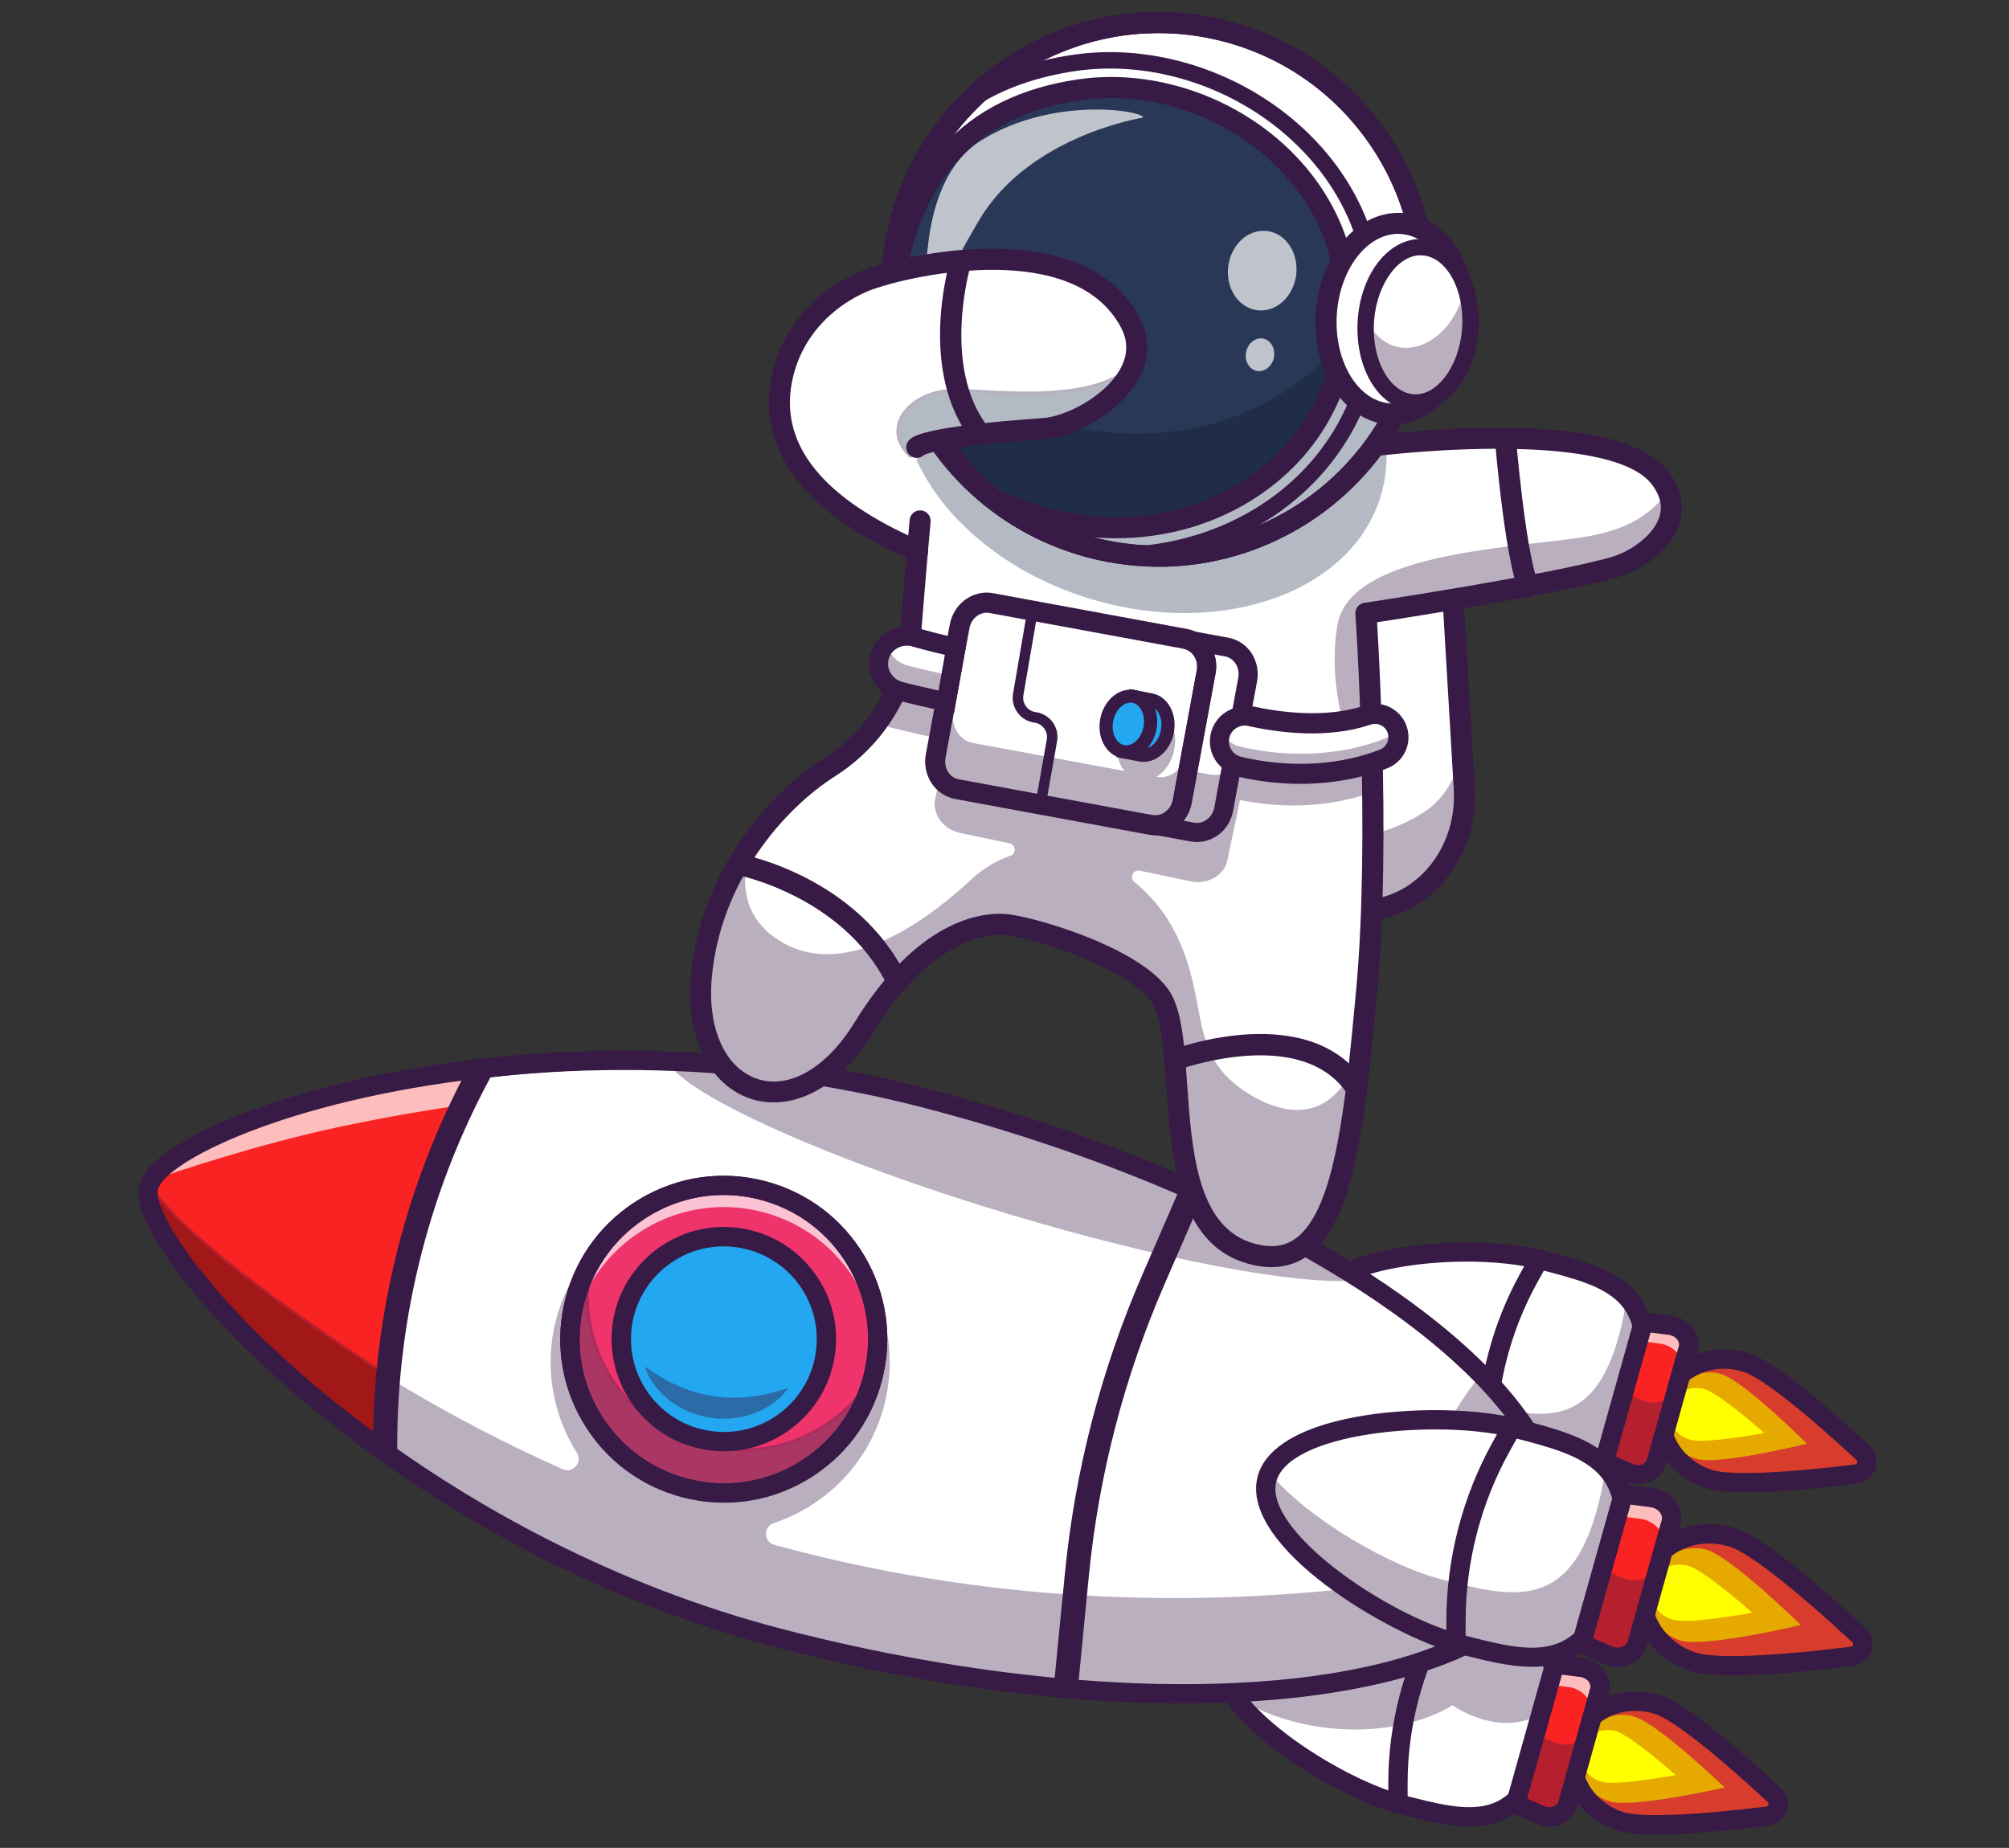<svg xmlns="http://www.w3.org/2000/svg" xmlns:xlink="http://www.w3.org/1999/xlink" width="737" zoomAndPan="magnify" viewBox="0 0 552.75 508.5" height="678" preserveAspectRatio="xMidYMid meet" version="1.0"><rect x="0" y="0" width="552.75" height="508.5" fill="#333333" stroke="none"/><defs><filter x="0%" y="0%" width="100%" height="100%" id="6162f4c69a"><feColorMatrix values="0 0 0 0 1 0 0 0 0 1 0 0 0 0 1 0 0 0 1 0" color-interpolation-filters="sRGB"/></filter><clipPath id="ff0033cf98"><path d="M 454 371 L 516.738 371 L 516.738 411 L 454 411 Z M 454 371 " clip-rule="nonzero"/></clipPath><mask id="b218d42239"><g filter="url(#6162f4c69a)"><rect x="-55.275" width="663.3" fill="#000000" y="-50.85" height="610.2" fill-opacity="0.349"/></g></mask><clipPath id="f0298baba8"><path d="M 1 1 L 16.992 1 L 16.992 7.785 L 1 7.785 Z M 1 1 " clip-rule="nonzero"/></clipPath><clipPath id="b3bf6a57d7"><path d="M 0.688 0.594 L 16.992 0.594 L 16.992 7.785 L 0.688 7.785 Z M 0.688 0.594 " clip-rule="nonzero"/></clipPath><clipPath id="2540ff320c"><rect x="0" width="17" y="0" height="8"/></clipPath><mask id="5a4a245ba6"><g filter="url(#6162f4c69a)"><rect x="-55.275" width="663.3" fill="#000000" y="-50.85" height="610.2" fill-opacity="0.349"/></g></mask><clipPath id="6715c16b58"><path d="M 0.188 1 L 67 1 L 67 75 L 0.188 75 Z M 0.188 1 " clip-rule="nonzero"/></clipPath><clipPath id="7c5664bb94"><path d="M 0.188 1 L 67 1 L 67 75.445 L 0.188 75.445 Z M 0.188 1 " clip-rule="nonzero"/></clipPath><clipPath id="51bb4787b3"><rect x="0" width="68" y="0" height="76"/></clipPath><mask id="791d92eac2"><g filter="url(#6162f4c69a)"><rect x="-55.275" width="663.3" fill="#000000" y="-50.85" height="610.2" fill-opacity="0.349"/></g></mask><clipPath id="b3c2078ac9"><path d="M 0.234 1 L 82 1 L 82 66 L 0.234 66 Z M 0.234 1 " clip-rule="nonzero"/></clipPath><clipPath id="5e73322aff"><path d="M 0.234 0.262 L 82.473 0.262 L 82.473 66.195 L 0.234 66.195 Z M 0.234 0.262 " clip-rule="nonzero"/></clipPath><clipPath id="554dd8dffc"><rect x="0" width="83" y="0" height="67"/></clipPath><mask id="a964217d15"><g filter="url(#6162f4c69a)"><rect x="-55.275" width="663.3" fill="#000000" y="-50.85" height="610.2" fill-opacity="0.349"/></g></mask><clipPath id="26543f6abd"><path d="M 1 3 L 148.641 3 L 148.641 99.449 L 1 99.449 Z M 1 3 " clip-rule="nonzero"/></clipPath><clipPath id="f01359388e"><path d="M 0.707 0.906 L 148.641 0.906 L 148.641 99.449 L 0.707 99.449 Z M 0.707 0.906 " clip-rule="nonzero"/></clipPath><clipPath id="dbc8b6f6c1"><rect x="0" width="149" y="0" height="100"/></clipPath><mask id="de0c3a3a6a"><g filter="url(#6162f4c69a)"><rect x="-55.275" width="663.3" fill="#000000" y="-50.85" height="610.2" fill-opacity="0.698"/></g></mask><clipPath id="1069fdc0a4"><rect x="0" width="23" y="0" height="25"/></clipPath><mask id="ecbd52204e"><g filter="url(#6162f4c69a)"><rect x="-55.275" width="663.3" fill="#000000" y="-50.85" height="610.2" fill-opacity="0.698"/></g></mask><clipPath id="69e5f05bad"><rect x="0" width="11" y="0" height="12"/></clipPath><mask id="58b511d843"><g filter="url(#6162f4c69a)"><rect x="-55.275" width="663.3" fill="#000000" y="-50.85" height="610.2" fill-opacity="0.349"/></g></mask><clipPath id="c8fadd72d9"><path d="M 0.383 0.543 L 67 0.543 L 67 28 L 0.383 28 Z M 0.383 0.543 " clip-rule="nonzero"/></clipPath><clipPath id="d3f77a1320"><rect x="0" width="68" y="0" height="29"/></clipPath></defs><path fill="#ffffff" d="M 426.223 477.398 C 419.016 505.23 404.031 501.355 385.566 496.566 C 375.602 493.98 360.77 486.27 349.852 477.305 C 340.543 469.648 334.062 461.074 335.898 453.996 C 339.887 438.629 381.52 436.102 399.984 440.895 C 416.43 445.145 430.102 448.68 427.836 469.012 C 427.535 471.539 427.012 474.328 426.223 477.398 Z M 426.223 477.398 " fill-opacity="1" fill-rule="nonzero"/><path fill="#371a45" d="M 404.238 500.309 C 398.523 500.309 392.121 498.66 385.453 496.922 C 374.852 494.168 360.113 486.23 349.59 477.582 C 338.84 468.75 333.84 460.344 335.523 453.902 C 337.957 444.488 353.426 440.855 362.438 439.508 C 375.285 437.617 390.398 438.012 400.062 440.52 C 416.391 444.75 430.477 448.402 428.191 469.047 C 427.91 471.613 427.367 474.438 426.582 477.473 L 426.223 477.379 L 426.582 477.473 C 423.227 490.387 418.039 497.406 410.211 499.559 C 408.32 500.086 406.336 500.309 404.238 500.309 Z M 379.254 439.078 C 373.672 439.078 367.922 439.473 362.547 440.258 C 353.727 441.566 338.578 445.086 336.254 454.09 C 334.66 460.23 339.57 468.375 350.074 477.004 C 360.527 485.578 375.152 493.477 385.641 496.191 C 394.648 498.512 403.152 500.719 410.004 498.828 C 417.535 496.754 422.574 489.918 425.852 477.285 C 426.617 474.289 427.16 471.5 427.441 468.973 C 429.672 448.961 416.523 445.555 399.875 441.25 C 394.332 439.828 386.953 439.078 379.254 439.078 Z M 379.254 439.078 " fill-opacity="1" fill-rule="nonzero"/><path fill="#371a45" d="M 424.84 470.977 C 413.172 478.949 399.629 469.254 399.629 469.254 C 384.777 478.312 359.477 478.465 341.234 467.699 C 331.926 460.043 334.043 461.094 335.879 454.016 C 339.867 438.648 381.5 436.121 399.969 440.914 C 416.41 445.164 431.148 446.586 424.84 470.977 Z M 424.84 470.977 " fill-opacity="0.349" fill-rule="nonzero"/><path fill="#371a45" d="M 404.238 502.594 C 398.246 502.594 391.707 500.906 384.891 499.129 C 374.965 496.566 361.219 489.414 350.691 481.363 C 341.309 474.195 330.691 463.508 333.332 453.344 C 335.973 443.18 350.449 439.004 362.137 437.262 C 375.246 435.316 390.734 435.746 400.66 438.328 C 419.184 443.121 436.676 447.652 428.809 478.051 C 425.23 491.848 419.52 499.371 410.828 501.77 C 408.715 502.348 406.523 502.594 404.238 502.594 Z M 379.16 441.289 C 360.789 441.289 340.766 445.742 338.465 454.672 C 337.004 460.305 342.641 468.504 353.914 477.152 C 363.934 484.809 376.914 491.586 386.223 494 C 395.305 496.34 403.133 498.379 409.406 496.66 C 413.602 495.496 419.652 492.184 423.641 476.742 C 430.176 451.488 417.91 448.309 399.312 443.496 L 399.984 440.934 L 399.312 443.496 C 393.711 442.016 386.578 441.289 379.16 441.289 Z M 379.16 441.289 " fill-opacity="1" fill-rule="nonzero"/><path fill="#d73c2c" d="M 455.348 469.441 C 445.457 466.688 435.418 471.727 432.93 480.691 C 430.438 489.656 436.43 499.148 446.32 501.883 C 453.512 503.883 475.328 500.703 486.699 498.812 C 489.543 498.344 490.535 494.77 488.348 492.895 C 479.582 485.426 462.539 471.445 455.348 469.441 Z M 455.348 469.441 " fill-opacity="1" fill-rule="nonzero"/><path fill="#e5a900" d="M 449.539 472.324 C 443.023 470.508 436.301 474.289 434.504 480.766 C 432.703 487.242 436.523 493.945 443.023 495.762 C 449.523 497.574 474.543 491.887 474.543 491.887 C 474.543 491.887 456.059 474.141 449.539 472.324 Z M 449.539 472.324 " fill-opacity="1" fill-rule="nonzero"/><path fill="#ffff00" d="M 444.559 476.387 C 440.328 475.207 436.02 477.359 434.953 481.215 C 433.883 485.051 436.449 489.133 440.703 490.312 C 444.953 491.492 461.039 488.461 461.039 488.461 C 461.039 488.461 448.793 477.566 444.559 476.387 Z M 444.559 476.387 " fill-opacity="1" fill-rule="nonzero"/><path fill="#371a45" d="M 455.945 504.801 C 451.301 504.801 447.426 504.484 444.988 503.695 C 439.633 501.977 435.215 498.438 432.516 493.758 C 429.781 489.004 429.164 483.609 430.773 478.613 C 432.387 473.617 436.039 469.609 441.059 467.344 C 445.984 465.117 451.637 464.855 456.977 466.578 C 464.113 468.879 478.852 481.645 489.957 491.961 C 491.699 493.57 492.336 495.984 491.605 498.25 C 490.875 500.516 488.945 502.086 486.586 502.387 C 476.695 503.621 464.898 504.801 455.945 504.801 Z M 449.914 470.789 C 447.594 470.789 445.328 471.258 443.23 472.211 C 439.598 473.84 436.973 476.703 435.832 480.262 C 434.691 483.816 435.141 487.672 437.125 491.117 C 439.148 494.656 442.535 497.312 446.621 498.645 C 451.32 500.16 466.023 499.598 485.949 497.125 C 486.324 497.07 486.492 496.828 486.547 496.621 C 486.605 496.414 486.621 496.117 486.344 495.852 C 471.641 482.207 460.047 473.148 455.328 471.633 C 453.566 471.07 451.73 470.789 449.914 470.789 Z M 449.914 470.789 " fill-opacity="1" fill-rule="nonzero"/><path fill="#f92323" d="M 431.598 495.387 L 439.746 466.352 C 440.738 462.852 437.875 459.164 433.754 458.641 L 427.797 457.871 L 416.973 496.414 L 422.461 498.848 C 426.262 500.551 430.625 498.906 431.598 495.387 Z M 431.598 495.387 " fill-opacity="1" fill-rule="nonzero"/><path fill="#ffffff" d="M 433.754 458.641 L 427.797 457.871 L 426.207 463.562 L 431.617 464.254 C 435.738 464.781 438.586 468.469 437.609 471.969 L 430.457 497.445 C 430.98 496.863 431.375 496.172 431.598 495.387 L 439.746 466.352 C 440.738 462.852 437.875 459.184 433.754 458.641 Z M 433.754 458.641 " fill-opacity="0.698" fill-rule="nonzero"/><path fill="#371a45" d="M 439.746 466.352 L 431.598 495.387 C 430.605 498.906 426.262 500.551 422.461 498.867 L 416.973 496.434 L 422.387 477.152 L 427.496 479.418 C 431.301 481.102 435.645 479.438 436.637 475.938 L 439.895 464.312 C 439.988 465.004 439.934 465.68 439.746 466.352 Z M 439.746 466.352 " fill-opacity="0.349" fill-rule="nonzero"/><path fill="#371a45" d="M 426.281 502.609 C 425.043 502.609 423.789 502.348 422.609 501.824 L 413.809 497.914 L 425.867 454.934 L 435.418 456.168 C 437.984 456.508 440.25 457.871 441.617 459.949 C 442.836 461.785 443.191 463.918 442.629 465.941 L 433.867 497.203 C 433.305 499.223 431.879 500.871 429.895 501.805 C 428.754 502.348 427.516 502.609 426.281 502.609 Z M 420.176 494.938 L 424.781 496.977 C 425.719 497.387 426.785 497.406 427.629 497.016 C 428.039 496.828 428.566 496.453 428.754 495.797 L 437.516 464.535 C 437.703 463.863 437.441 463.281 437.199 462.906 C 436.695 462.141 435.777 461.598 434.746 461.465 L 429.746 460.832 Z M 420.176 494.938 " fill-opacity="1" fill-rule="nonzero"/><path fill="#371a45" d="M 384.629 498.961 C 383.168 498.961 381.969 497.762 381.969 496.305 L 381.969 490.594 C 381.988 474.457 386.129 458.488 393.957 444.375 L 396.727 439.379 C 397.438 438.086 399.051 437.637 400.344 438.348 C 401.633 439.059 402.082 440.668 401.371 441.961 L 398.602 446.961 C 391.223 460.289 387.309 475.375 387.289 490.613 L 387.289 496.32 C 387.289 497.781 386.109 498.961 384.629 498.961 Z M 384.629 498.961 " fill-opacity="1" fill-rule="nonzero"/><path fill="#ffffff" d="M 424.371 346.773 C 442.836 351.547 457.82 355.441 450.609 383.258 C 443.398 411.094 428.414 407.219 409.949 402.426 C 391.484 397.652 356.293 375.246 360.281 359.879 C 364.27 344.508 405.902 341.984 424.371 346.773 Z M 424.371 346.773 " fill-opacity="1" fill-rule="nonzero"/><path fill="#371a45" d="M 428.641 406.172 C 422.93 406.172 416.523 404.523 409.855 402.781 C 400.191 400.273 386.766 393.293 376.465 385.41 C 369.234 379.871 357.473 369.18 359.906 359.766 C 363.898 344.34 405.117 341.383 424.445 346.383 C 442.594 351.078 458.25 355.141 450.945 383.332 C 447.594 396.25 442.406 403.27 434.578 405.422 C 432.723 405.945 430.719 406.172 428.641 406.172 Z M 403.883 344.996 C 384.949 344.996 363.355 349.488 360.637 359.973 C 358.297 368.977 369.832 379.402 376.914 384.832 C 387.137 392.656 400.453 399.602 410.023 402.07 C 419.031 404.391 427.535 406.602 434.391 404.711 C 441.918 402.633 446.957 395.801 450.234 383.164 C 457.352 355.703 442.742 351.922 424.277 347.129 L 424.371 346.773 L 424.277 347.129 C 418.883 345.746 411.598 344.996 403.883 344.996 Z M 403.883 344.996 " fill-opacity="1" fill-rule="nonzero"/><path fill="#371a45" d="M 450.609 383.258 C 443.398 411.094 428.414 407.219 409.949 402.426 C 391.484 397.652 356.293 375.246 360.281 359.879 C 360.434 359.297 360.637 358.754 360.883 358.211 C 371.031 370.359 392.121 382.34 405.043 385.672 C 423.508 390.445 438.492 394.34 445.703 366.504 C 446.656 362.836 447.219 359.598 447.445 356.715 C 452.352 361.75 454.129 369.648 450.609 383.258 Z M 450.609 383.258 " fill-opacity="0.349" fill-rule="nonzero"/><path fill="#371a45" d="M 428.621 408.453 C 422.629 408.453 416.094 406.77 409.273 404.992 C 399.348 402.426 385.602 395.277 375.078 387.227 C 365.695 380.059 355.074 369.367 357.715 359.203 C 360.355 349.039 374.836 344.867 386.52 343.125 C 399.629 341.176 415.117 341.609 425.043 344.191 C 443.566 348.984 461.059 353.512 453.191 383.914 C 449.617 397.711 443.902 405.234 435.215 407.629 C 433.098 408.211 430.906 408.453 428.621 408.453 Z M 403.562 347.168 C 385.191 347.168 365.172 351.621 362.867 360.551 C 361.406 366.188 367.043 374.387 378.316 383.035 C 388.336 390.691 401.316 397.465 410.625 399.879 C 419.707 402.219 427.535 404.262 433.809 402.539 C 438.004 401.379 444.055 398.066 448.043 382.621 C 454.578 357.371 442.312 354.188 423.715 349.375 L 424.391 346.812 L 423.715 349.375 C 418.113 347.898 410.961 347.168 403.562 347.168 Z M 403.562 347.168 " fill-opacity="1" fill-rule="nonzero"/><path fill="#d73c2c" d="M 479.75 375.301 C 469.859 372.551 459.824 377.586 457.332 386.551 C 454.84 395.52 460.836 405.008 470.723 407.742 C 477.914 409.746 499.734 406.562 511.102 404.672 C 513.949 404.203 514.941 400.629 512.75 398.758 C 503.984 391.289 486.941 377.305 479.75 375.301 Z M 479.75 375.301 " fill-opacity="1" fill-rule="nonzero"/><path fill="#e5a900" d="M 473.418 378.055 C 467.203 376.332 460.703 380.168 458.906 386.645 C 457.105 393.125 460.684 399.77 466.902 401.492 C 473.121 403.211 497.148 397.277 497.148 397.277 C 497.148 397.277 479.637 379.777 473.418 378.055 Z M 473.418 378.055 " fill-opacity="1" fill-rule="nonzero"/><path fill="#ffff00" d="M 468.945 382.266 C 464.711 381.086 460.402 383.238 459.336 387.094 C 458.27 390.934 460.836 395.016 465.086 396.191 C 469.316 397.371 485.426 394.34 485.426 394.34 C 485.426 394.34 473.176 383.445 468.945 382.266 Z M 468.945 382.266 " fill-opacity="1" fill-rule="nonzero"/><g clip-path="url(#ff0033cf98)"><path fill="#371a45" d="M 480.348 410.664 C 475.703 410.664 471.828 410.344 469.395 409.559 C 464.035 407.836 459.617 404.297 456.918 399.617 C 454.184 394.863 453.566 389.473 455.18 384.477 C 456.789 379.477 460.441 375.473 465.461 373.207 C 470.387 370.977 476.043 370.715 481.379 372.438 C 488.516 374.742 503.254 387.508 514.359 397.82 C 516.102 399.43 516.738 401.848 516.008 404.109 C 515.277 406.375 513.348 407.949 510.988 408.25 C 501.102 409.504 489.281 410.664 480.348 410.664 Z M 474.32 376.648 C 471.996 376.648 469.73 377.117 467.633 378.074 C 464 379.703 461.379 382.566 460.234 386.121 C 459.094 389.68 459.543 393.535 461.527 396.98 C 463.551 400.516 466.941 403.176 471.023 404.504 C 475.723 406.02 490.426 405.461 510.352 402.988 C 510.727 402.934 510.895 402.688 510.949 402.484 C 511.008 402.277 511.027 401.977 510.746 401.715 C 496.043 388.07 484.449 379.008 479.73 377.492 C 477.953 376.949 476.117 376.648 474.32 376.648 Z M 474.32 376.648 " fill-opacity="1" fill-rule="nonzero"/></g><path fill="#f92323" d="M 456.004 401.266 L 464.148 372.234 C 465.141 368.73 462.277 365.043 458.156 364.52 L 452.199 363.754 L 441.375 402.297 L 446.863 404.73 C 450.664 406.434 455.008 404.766 456.004 401.266 Z M 456.004 401.266 " fill-opacity="1" fill-rule="nonzero"/><path fill="#ffffff" d="M 458.156 364.52 L 452.199 363.754 L 450.738 368.957 L 456.656 369.723 C 460.777 370.25 463.625 373.938 462.652 377.438 L 455.852 401.66 C 455.91 401.527 455.945 401.398 455.984 401.266 L 464.129 372.234 C 465.121 368.73 462.277 365.043 458.156 364.52 Z M 458.156 364.52 " fill-opacity="0.698" fill-rule="nonzero"/><path fill="#371a45" d="M 464.148 372.234 L 456.004 401.266 C 455.008 404.785 450.664 406.434 446.863 404.746 L 441.375 402.312 L 446.789 383.035 L 451.902 385.297 C 455.703 386.984 460.047 385.316 461.039 381.816 L 464.297 370.191 C 464.375 370.867 464.336 371.559 464.148 372.234 Z M 464.148 372.234 " fill-opacity="0.349" fill-rule="nonzero"/><path fill="#371a45" d="M 450.664 408.492 C 449.43 408.492 448.172 408.23 446.992 407.707 L 438.191 403.793 L 450.254 360.812 L 459.805 362.051 C 462.371 362.387 464.637 363.754 466.004 365.832 C 467.219 367.664 467.578 369.801 467.016 371.82 L 458.25 403.082 C 457.688 405.102 456.266 406.75 454.277 407.688 C 453.137 408.23 451.902 408.492 450.664 408.492 Z M 444.559 400.797 L 449.168 402.84 C 450.102 403.25 451.172 403.27 452.012 402.875 C 452.426 402.688 452.949 402.312 453.137 401.66 L 461.902 370.398 C 462.09 369.723 461.828 369.145 461.582 368.77 C 461.078 368.004 460.16 367.461 459.129 367.328 L 454.129 366.691 Z M 444.559 400.797 " fill-opacity="1" fill-rule="nonzero"/><path fill="#371a45" d="M 409.031 404.84 C 407.57 404.84 406.371 403.645 406.371 402.184 L 406.371 396.473 C 406.391 380.34 410.531 364.371 418.359 350.258 L 421.129 345.258 C 421.844 343.969 423.453 343.516 424.746 344.23 C 426.035 344.941 426.488 346.551 425.773 347.84 L 423.004 352.84 C 415.625 366.168 411.711 381.254 411.691 396.492 L 411.691 402.203 C 411.691 403.645 410.492 404.84 409.031 404.84 Z M 409.031 404.84 " fill-opacity="1" fill-rule="nonzero"/><path fill="#ffffff" d="M 429.801 428.055 C 426.75 439.941 416.672 449.316 401.297 455.98 C 399.688 456.676 398.039 457.348 396.316 457.984 C 393.262 459.125 390.043 460.156 386.652 461.094 C 378.504 463.375 369.383 465.098 359.496 466.258 C 352.359 467.082 344.812 467.625 336.91 467.867 C 329.793 468.074 322.395 468.055 314.754 467.758 C 307.676 467.496 300.406 467.027 292.934 466.332 C 269.133 464.145 243.551 459.727 217.254 452.988 C 174.312 441.98 137.043 422.344 108.105 401.754 C 65.09 371.164 40.496 338.465 42.969 328.824 C 45.516 318.883 81.98 302.41 133.41 296.27 C 134.027 296.195 134.625 296.121 135.242 296.047 C 153 294.023 172.496 293.219 192.965 294.344 C 213.117 295.445 234.223 298.422 255.535 303.871 C 281.828 310.609 306.383 319.07 328.312 328.598 C 329.102 328.934 329.887 329.273 330.652 329.629 C 336.684 332.285 342.508 335.039 348.109 337.863 C 354.945 341.289 361.445 344.828 367.586 348.441 C 369.328 349.469 371.051 350.5 372.719 351.547 C 377.605 354.562 382.23 357.633 386.594 360.719 C 392.027 364.594 397.027 368.508 401.539 372.457 C 403.695 374.328 405.754 376.219 407.703 378.129 C 411.73 382.023 415.27 385.953 418.285 389.848 C 428.547 403.102 432.871 416.168 429.801 428.055 Z M 429.801 428.055 " fill-opacity="1" fill-rule="nonzero"/><path fill="#371a45" d="M 327.562 468.375 C 323.352 468.375 319.062 468.301 314.734 468.129 C 307.602 467.867 300.258 467.402 292.898 466.707 C 268.363 464.441 242.875 459.949 217.141 453.359 C 169.086 441.043 131.199 418.676 107.883 402.07 C 63.812 370.734 40.16 338.238 42.594 328.75 C 45.348 318.023 83.309 301.887 133.352 295.914 C 133.914 295.84 134.477 295.785 135.039 295.707 L 135.188 295.691 C 154.273 293.5 173.711 292.938 192.965 293.988 C 214.406 295.168 235.496 298.387 255.609 303.535 C 281.305 310.121 305.801 318.453 328.445 328.281 C 329.23 328.617 330.016 328.953 330.805 329.309 C 336.758 331.949 342.621 334.719 348.277 337.547 C 355.039 340.934 361.613 344.508 367.773 348.141 C 369.535 349.172 371.258 350.219 372.922 351.25 C 377.719 354.207 382.398 357.293 386.82 360.441 C 392.234 364.297 397.27 368.246 401.801 372.195 C 403.992 374.086 406.074 376.016 407.984 377.887 C 411.992 381.762 415.551 385.711 418.602 389.641 C 429.316 403.477 433.211 416.43 430.195 428.164 C 427.18 439.902 417.535 449.375 401.484 456.336 C 399.875 457.031 398.188 457.703 396.484 458.34 C 393.43 459.48 390.172 460.531 386.781 461.465 C 378.672 463.73 369.516 465.473 359.57 466.633 C 352.453 467.457 344.852 468 336.945 468.242 C 333.855 468.316 330.73 468.375 327.562 468.375 Z M 174.199 294.211 C 161.184 294.211 148.148 294.941 135.281 296.422 L 135.133 296.438 C 134.57 296.496 134.008 296.57 133.445 296.645 C 81.137 302.898 45.703 319.652 43.324 328.918 C 40.945 338.203 64.508 370.285 108.332 401.453 C 131.609 418.02 169.402 440.332 217.348 452.633 C 243.023 459.219 268.477 463.711 292.973 465.961 C 300.312 466.652 307.656 467.121 314.773 467.383 C 322.301 467.664 329.754 467.699 336.91 467.492 C 344.793 467.25 352.379 466.707 359.457 465.883 C 369.367 464.723 378.484 462.984 386.559 460.738 C 389.91 459.801 393.148 458.77 396.203 457.629 C 397.887 457.012 399.574 456.336 401.164 455.645 C 416.992 448.773 426.504 439.473 429.445 427.961 C 432.406 416.465 428.547 403.719 417.984 390.09 C 414.949 386.18 411.41 382.246 407.441 378.41 C 405.547 376.539 403.469 374.648 401.297 372.758 C 396.801 368.824 391.781 364.875 386.371 361.039 C 381.969 357.914 377.305 354.844 372.512 351.887 C 370.863 350.855 369.141 349.824 367.379 348.797 C 361.219 345.164 354.684 341.609 347.922 338.219 C 342.285 335.395 336.422 332.621 330.484 330.004 C 329.719 329.664 328.93 329.309 328.145 328.973 C 305.559 319.164 281.082 310.832 255.422 304.262 C 235.348 299.117 214.312 295.914 192.926 294.734 C 186.707 294.379 180.453 294.211 174.199 294.211 Z M 174.199 294.211 " fill-opacity="1" fill-rule="nonzero"/><path fill="#371a45" d="M 372.512 352.371 C 356.52 353.57 319.512 346.699 277.578 334.102 C 228.305 319.297 189.086 301.605 183.75 292.32 C 204.914 293.48 227.066 296.609 249.449 302.336 C 277.055 309.41 302.844 318.305 325.859 328.301 C 326.684 328.656 327.508 329.012 328.332 329.383 C 334.66 332.172 340.766 335.074 346.648 338.031 C 353.82 341.625 360.656 345.352 367.098 349.133 C 368.934 350.18 370.734 351.266 372.512 352.371 Z M 372.512 352.371 " fill-opacity="0.349" fill-rule="nonzero"/><g mask="url(#b218d42239)"><g transform="matrix(1, 0, 0, 1, 385, 454)"><g clip-path="url(#2540ff320c)"><g clip-path="url(#f0298baba8)"><path fill="#000000" d="M 1.426 6.023 C 1.5 6.379 1.578 6.738 1.652 7.094 C 5.043 6.156 8.262 5.109 11.316 3.984 C 12.926 3.387 14.5 2.75 16.016 2.113 L 14.48 1.422 L 14.48 1.383 C 10.473 3.105 6.129 4.66 1.426 6.023 Z M 1.426 6.023 " fill-opacity="1" fill-rule="nonzero"/></g><g clip-path="url(#b3bf6a57d7)"><path fill="#371a45" d="M 1.391 7.559 L 1.297 7.188 C 1.223 6.832 1.145 6.473 1.051 6.117 L 0.977 5.781 L 1.312 5.688 C 5.961 4.34 10.34 2.785 14.332 1.066 L 15.004 0.766 L 14.91 1.215 L 16.953 2.133 L 16.164 2.469 C 14.688 3.105 13.113 3.742 11.445 4.359 C 8.375 5.5 5.117 6.551 1.746 7.484 Z M 1.859 6.289 C 1.875 6.398 1.914 6.512 1.934 6.625 C 5.152 5.727 8.262 4.715 11.184 3.629 C 12.531 3.125 13.824 2.617 15.062 2.094 L 14.426 1.812 C 10.566 3.48 6.332 4.977 1.859 6.289 Z M 1.859 6.289 " fill-opacity="1" fill-rule="nonzero"/></g></g></g></g><path fill="#371a45" d="M 106.348 400.836 C 135.242 421.445 172.496 441.117 215.438 452.184 C 241.734 458.957 267.316 463.395 291.117 465.602 C 298.574 466.316 305.859 466.781 312.918 467.062 C 320.559 467.344 327.957 467.402 335.094 467.195 C 342.996 466.969 350.543 466.445 357.68 465.621 C 368.242 464.406 377.867 462.535 386.426 460.043 C 391.129 458.676 395.473 457.125 399.48 455.402 L 399.48 455.438 L 401.016 456.133 C 412.027 451.395 420.344 445.293 425.344 437.863 C 427.402 434.809 428.902 431.555 429.801 428.07 C 432.855 416.184 428.527 403.117 418.285 389.867 C 415.27 385.973 411.73 382.043 407.703 378.129 C 399.91 387.059 392.906 400.816 388.73 417.008 C 388.113 419.406 387.57 421.762 387.121 424.121 C 385.789 430.898 380.301 436.121 373.43 436.887 C 312.113 443.812 258.383 437.523 213.023 425.094 C 210.043 424.273 209.949 420.098 212.871 419.125 C 227.387 414.293 239.223 402.426 243.324 386.516 C 249.766 361.582 234.746 336.16 209.801 329.723 C 184.855 323.301 159.422 338.293 152.98 363.23 C 149.629 376.199 152.098 389.324 158.746 399.824 C 160.379 402.406 157.605 405.551 154.816 404.297 C 138.652 397.109 124.121 389.398 111.289 381.742 C 65.555 354.469 41.305 327.832 41.305 327.832 C 38.812 337.453 63.363 370.172 106.348 400.836 Z M 106.348 400.836 " fill-opacity="0.349" fill-rule="nonzero"/><path fill="#f92323" d="M 40.984 330.246 C 41.023 330.453 41.078 330.676 41.133 330.902 C 41.246 331.312 41.359 331.762 41.527 332.211 C 41.602 332.453 41.695 332.68 41.77 332.922 C 42.391 334.625 43.289 336.516 44.449 338.594 C 44.617 338.895 44.785 339.195 44.953 339.492 C 46.191 341.625 47.688 343.93 49.449 346.383 C 49.691 346.738 49.957 347.094 50.219 347.449 C 50.816 348.273 51.434 349.098 52.09 349.938 C 52.371 350.312 52.672 350.688 52.969 351.062 C 54.789 353.363 56.793 355.762 59 358.25 C 59.32 358.605 59.656 358.98 59.992 359.355 C 62.035 361.637 64.266 363.996 66.625 366.375 C 67.035 366.805 67.465 367.234 67.898 367.664 C 70.258 370.043 72.766 372.438 75.426 374.891 C 75.914 375.34 76.398 375.789 76.906 376.238 C 82.844 381.648 89.434 387.188 96.664 392.711 C 97.262 393.18 97.883 393.629 98.48 394.098 C 99.699 395.016 100.934 395.93 102.188 396.867 C 102.805 397.336 103.441 397.785 104.078 398.254 C 104.266 398.383 104.453 398.516 104.641 398.664 C 104.773 392.395 105.559 385.355 106.57 378.523 C 107.508 372.309 108.648 366.281 109.68 361.246 C 110.336 342.844 115.465 324.781 124.758 308.68 L 127.414 304.078 L 133.238 293.969 C 83.93 299.527 47.988 314.633 41.754 324.781 C 41.527 325.152 41.34 325.512 41.191 325.867 C 41.078 326.129 41.004 326.371 40.93 326.633 C 40.668 327.586 40.684 328.805 40.984 330.246 Z M 40.984 330.246 " fill-opacity="1" fill-rule="nonzero"/><path fill="#ffffff" d="M 41.734 324.762 C 49.543 322.066 71.492 314.785 92.73 310.234 C 106.457 307.297 118.781 305.293 127.414 304.039 L 133.238 293.93 C 83.91 299.508 47.969 314.598 41.734 324.762 Z M 41.734 324.762 " fill-opacity="0.698" fill-rule="nonzero"/><g mask="url(#5a4a245ba6)"><g transform="matrix(1, 0, 0, 1, 40, 324)"><g clip-path="url(#51bb4787b3)"><g clip-path="url(#6715c16b58)"><path fill="#000000" d="M 0.984 6.246 C 1.023 6.453 1.078 6.676 1.133 6.902 C 1.246 7.312 1.359 7.762 1.527 8.211 C 1.602 8.453 1.695 8.68 1.77 8.922 C 2.391 10.625 3.289 12.516 4.449 14.594 C 4.617 14.895 4.785 15.195 4.953 15.492 C 6.191 17.625 7.688 19.93 9.449 22.383 C 9.691 22.738 9.957 23.094 10.219 23.449 C 10.816 24.273 11.434 25.098 12.09 25.938 C 12.371 26.312 12.672 26.688 12.969 27.062 C 14.789 29.363 16.793 31.762 19 34.25 C 19.32 34.605 19.656 34.98 19.992 35.355 C 22.035 37.637 24.266 39.996 26.625 42.375 C 27.035 42.805 27.465 43.234 27.898 43.664 C 30.258 46.043 32.766 48.438 35.426 50.891 C 35.914 51.34 36.398 51.789 36.906 52.238 C 42.844 57.648 49.434 63.188 56.664 68.711 C 57.262 69.18 57.883 69.629 58.48 70.098 C 59.699 71.016 60.934 71.93 62.188 72.867 C 62.805 73.336 63.441 73.785 64.078 74.254 C 64.266 74.383 64.453 74.516 64.641 74.645 C 64.773 68.375 65.559 61.336 66.57 54.504 C 48.422 42.766 9.785 16.637 1.191 1.848 C 1.078 2.109 1.004 2.352 0.93 2.613 C 0.668 3.586 0.684 4.805 0.984 6.246 Z M 0.984 6.246 " fill-opacity="1" fill-rule="nonzero"/></g><g clip-path="url(#7c5664bb94)"><path fill="#371a45" d="M 64.961 75.336 L 64.398 74.945 C 64.211 74.812 64.004 74.684 63.816 74.531 L 63.707 74.457 C 63.105 74.027 62.508 73.598 61.926 73.168 C 60.672 72.23 59.434 71.312 58.219 70.395 C 57.602 69.93 57 69.48 56.402 69.012 C 49.453 63.676 42.805 58.137 36.625 52.52 C 36.117 52.07 35.633 51.621 35.145 51.172 C 32.504 48.738 29.977 46.305 27.617 43.945 C 27.184 43.516 26.754 43.086 26.344 42.656 C 23.965 40.238 21.734 37.883 19.711 35.617 C 19.375 35.242 19.059 34.887 18.719 34.512 C 16.473 31.984 14.449 29.551 12.672 27.305 L 12.41 26.969 C 12.203 26.707 11.996 26.445 11.789 26.18 C 11.137 25.34 10.516 24.496 9.918 23.691 C 9.656 23.336 9.395 22.98 9.148 22.625 C 7.41 20.211 5.891 17.891 4.637 15.719 C 4.469 15.418 4.301 15.137 4.133 14.836 C 2.949 12.742 2.035 10.812 1.414 9.074 L 1.32 8.809 C 1.266 8.66 1.211 8.492 1.152 8.344 C 1.004 7.875 0.871 7.445 0.762 7.012 C 0.684 6.73 0.648 6.527 0.609 6.34 C 0.293 4.84 0.273 3.57 0.535 2.539 C 0.609 2.277 0.703 1.996 0.816 1.715 L 1.117 1.023 L 1.492 1.68 C 10.16 16.578 50.016 43.367 66.738 54.203 L 66.945 54.336 L 66.906 54.578 C 65.746 62.328 65.09 69.086 64.98 74.664 Z M 1.266 2.727 C 1.039 3.645 1.059 4.805 1.359 6.172 C 1.398 6.34 1.434 6.527 1.492 6.715 C 1.621 7.219 1.734 7.633 1.883 8.082 C 1.941 8.23 1.996 8.379 2.035 8.547 L 2.129 8.809 C 2.746 10.496 3.625 12.387 4.77 14.426 C 4.938 14.746 5.105 15.023 5.273 15.324 C 6.527 17.477 8.027 19.781 9.75 22.176 C 9.992 22.531 10.254 22.867 10.516 23.223 C 11.117 24.047 11.734 24.852 12.391 25.695 C 12.598 25.957 12.785 26.199 12.988 26.461 L 13.27 26.801 C 15.031 29.047 17.055 31.461 19.281 33.969 C 19.602 34.324 19.938 34.699 20.258 35.074 C 22.262 37.32 24.488 39.68 26.867 42.094 C 27.277 42.523 27.711 42.953 28.141 43.367 C 30.5 45.723 33.027 48.156 35.652 50.574 C 36.137 51.023 36.625 51.473 37.113 51.922 C 43.273 57.535 49.902 63.059 56.832 68.375 C 57.43 68.844 58.051 69.293 58.648 69.758 C 59.867 70.676 61.102 71.594 62.355 72.531 C 62.938 72.961 63.535 73.391 64.137 73.82 L 64.23 73.879 C 64.379 68.469 65.016 62.012 66.121 54.633 C 49.492 43.91 10.762 17.832 1.266 2.727 Z M 1.266 2.727 " fill-opacity="1" fill-rule="nonzero"/></g></g></g></g><path fill="#371a45" d="M 325.652 468.75 C 321.328 468.75 316.906 468.672 312.449 468.504 C 305.238 468.223 297.859 467.738 290.48 467.043 C 265.816 464.742 240.234 460.195 214.391 453.531 C 166.016 441.062 127.883 418.508 104.418 401.77 C 84.754 387.75 66.98 371.82 54.355 356.938 C 47.484 348.832 36.246 334.008 38.324 325.941 C 41.398 314.016 80.145 297.242 132.922 291.293 C 161.465 288.055 205.66 286.836 254.168 299.32 C 279.996 305.984 304.602 314.371 327.301 324.273 C 334.082 327.23 340.785 330.375 347.23 333.613 C 354.066 337.059 360.656 340.652 366.836 344.305 C 373.672 348.328 380.133 352.52 386.035 356.734 C 399.762 366.543 410.605 376.52 418.246 386.441 C 429.391 400.871 433.414 414.48 430.195 426.93 C 426.992 439.379 416.879 449.355 400.137 456.602 C 388.656 461.578 374.328 465.078 357.566 467.027 C 350.336 467.852 342.66 468.395 334.738 468.617 C 331.797 468.711 328.742 468.75 325.652 468.75 Z M 171.766 294.438 C 157.176 294.438 144.234 295.352 133.52 296.57 C 77.992 302.84 45.387 319.875 43.477 327.27 C 41.66 334.309 62.617 365.438 107.508 397.449 C 130.598 413.922 168.129 436.121 215.719 448.402 C 241.281 454.988 266.605 459.48 290.969 461.766 C 298.234 462.441 305.52 462.926 312.637 463.207 C 320.168 463.488 327.562 463.527 334.625 463.32 C 342.398 463.094 349.926 462.57 356.984 461.766 C 373.223 459.875 387.043 456.508 398.059 451.734 C 413.207 445.18 422.293 436.383 425.082 425.602 C 427.871 414.82 424.164 402.727 414.07 389.68 C 406.727 380.188 396.277 370.547 382.98 361.059 C 377.195 356.938 370.863 352.84 364.16 348.891 C 358.09 345.297 351.594 341.758 344.852 338.371 C 338.5 335.168 331.891 332.082 325.184 329.16 C 302.75 319.371 278.402 311.078 252.84 304.488 C 223.324 296.871 195.418 294.438 171.766 294.438 Z M 171.766 294.438 " fill-opacity="1" fill-rule="nonzero"/><path stroke-linecap="round" transform="matrix(0.187, 0, 0, 0.187, 38.082, 3.298)" fill="none" stroke-linejoin="miter" d="M 748.996 2123.306 Z M 748.996 2123.306 " stroke="#371a45" stroke-width="7.095" stroke-opacity="1" stroke-miterlimit="10"/><path stroke-linecap="butt" transform="matrix(0.187, 0, 0, 0.187, 38.082, 3.298)" fill="none" stroke-linejoin="miter" d="M 1038.207 2047.703 Z M 1038.207 2047.703 " stroke="#371a45" stroke-width="4" stroke-opacity="1" stroke-miterlimit="10"/><path fill="#ee346a" d="M 188.582 409.465 C 205.605 413.844 222.875 407.238 232.875 394.078 C 236.172 389.734 238.68 384.68 240.121 379.066 C 240.664 376.988 241.039 374.891 241.246 372.812 C 243.379 352.336 230.254 332.828 209.707 327.531 C 208.359 327.176 206.992 326.895 205.645 326.688 C 188.227 323.957 171.184 332.379 162.566 347.188 C 160.656 350.461 159.141 354.074 158.148 357.93 C 152.324 380.562 165.938 403.645 188.582 409.465 Z M 188.582 409.465 " fill-opacity="1" fill-rule="nonzero"/><path fill="#ffffff" d="M 158.168 363.902 C 159.16 360.047 160.656 356.434 162.586 353.156 C 171.203 338.371 188.246 329.945 205.66 332.66 C 207.027 332.867 208.379 333.148 209.727 333.504 C 227.797 338.164 240.121 353.793 241.375 371.426 C 242.781 351.453 229.801 332.715 209.727 327.551 C 208.379 327.195 207.012 326.914 205.66 326.707 C 188.246 323.977 171.203 332.398 162.586 347.207 C 160.676 350.48 159.16 354.094 158.168 357.949 C 156.988 362.5 156.613 367.086 156.93 371.52 C 157.102 368.996 157.512 366.449 158.168 363.902 Z M 158.168 363.902 " fill-opacity="0.698" fill-rule="nonzero"/><g mask="url(#791d92eac2)"><g transform="matrix(1, 0, 0, 1, 156, 345)"><g clip-path="url(#554dd8dffc)"><g clip-path="url(#b3c2078ac9)"><path fill="#293856" d="M 32.582 64.465 C 49.605 68.844 66.875 62.238 76.875 49.078 C 78.805 45.785 80.301 42.172 81.312 38.277 C 81.387 37.996 81.445 37.734 81.52 37.453 C 71.5 50.5 54.305 57.016 37.359 52.652 C 14.996 46.887 1.438 24.312 6.738 1.961 C 6.68 2.035 6.625 2.113 6.566 2.188 C 4.656 5.461 3.141 9.074 2.148 12.93 C -3.676 35.562 9.938 58.645 32.582 64.465 Z M 32.582 64.465 " fill-opacity="1" fill-rule="nonzero"/></g><g clip-path="url(#5e73322aff)"><path fill="#371a45" d="M 43.199 66.188 C 39.641 66.188 36.047 65.738 32.488 64.82 C 9.676 58.941 -4.09 35.617 1.793 12.836 C 2.785 9 4.285 5.352 6.25 2 C 6.289 1.926 6.344 1.867 6.383 1.812 L 7.449 0.426 L 7.094 2.074 C 1.867 24.125 15.484 46.664 37.449 52.316 C 53.762 56.527 70.938 50.613 81.219 37.246 L 82.285 35.863 L 81.895 37.566 C 81.836 37.848 81.762 38.129 81.688 38.391 C 80.695 42.227 79.195 45.875 77.211 49.285 C 68.973 60.102 56.348 66.188 43.199 66.188 Z M 32.676 64.109 C 49.102 68.34 66.328 62.352 76.574 48.852 C 78.355 45.801 79.738 42.508 80.715 39.043 C 70.168 51.68 53.312 57.145 37.266 53.008 C 15.688 47.449 2.016 25.867 5.875 4.188 C 4.434 6.977 3.309 9.938 2.504 13.008 C -3.246 35.43 10.277 58.344 32.676 64.109 Z M 32.676 64.109 " fill-opacity="1" fill-rule="nonzero"/></g></g></g></g><path fill="#371a45" d="M 199.219 413.488 C 195.453 413.488 191.652 413.004 187.906 412.047 C 176.277 409.055 166.5 401.695 160.395 391.363 C 154.289 381.012 152.586 368.918 155.582 357.293 C 158.578 345.672 165.938 335.898 176.277 329.797 C 186.633 323.695 198.734 321.992 210.363 324.984 C 221.992 327.98 231.77 335.336 237.875 345.672 C 243.98 356.023 245.684 368.113 242.688 379.738 C 239.691 391.363 232.332 401.137 221.992 407.238 C 214.988 411.375 207.16 413.488 199.219 413.488 Z M 199.09 328.84 C 192.082 328.84 185.191 330.715 178.992 334.363 C 169.871 339.754 163.391 348.367 160.734 358.625 C 158.074 368.883 159.59 379.551 164.984 388.668 C 170.379 397.785 178.992 404.262 189.258 406.918 C 199.52 409.559 210.195 408.062 219.316 402.668 C 228.434 397.277 234.914 388.668 237.574 378.41 C 240.215 368.152 238.719 357.48 233.324 348.367 C 227.93 339.25 219.316 332.773 209.051 330.113 C 205.754 329.254 202.402 328.84 199.09 328.84 Z M 199.09 328.84 " fill-opacity="1" fill-rule="nonzero"/><path fill="#371a45" d="M 199.219 413.488 C 195.453 413.488 191.652 413.004 187.906 412.047 C 176.277 409.055 166.5 401.695 160.395 391.363 C 154.289 381.012 152.586 368.918 155.582 357.293 C 158.578 345.672 165.938 335.898 176.277 329.797 C 186.633 323.695 198.734 321.992 210.363 324.984 C 221.992 327.98 231.77 335.336 237.875 345.672 C 243.98 356.023 245.684 368.113 242.688 379.738 C 239.691 391.363 232.332 401.137 221.992 407.238 C 214.988 411.375 207.16 413.488 199.219 413.488 Z M 199.09 328.84 C 192.082 328.84 185.191 330.715 178.992 334.363 C 169.871 339.754 163.391 348.367 160.734 358.625 C 158.074 368.883 159.59 379.551 164.984 388.668 C 170.379 397.785 178.992 404.262 189.258 406.918 C 199.52 409.559 210.195 408.062 219.316 402.668 C 228.434 397.277 234.914 388.668 237.574 378.41 C 240.215 368.152 238.719 357.48 233.324 348.367 C 227.93 339.25 219.316 332.773 209.051 330.113 C 205.754 329.254 202.402 328.84 199.09 328.84 Z M 199.09 328.84 " fill-opacity="1" fill-rule="nonzero"/><path fill="#22a7f0" d="M 176.465 385.262 C 185.715 397.785 203.395 400.422 215.906 391.176 C 222.105 386.59 225.887 379.945 227.012 372.887 C 228.137 365.68 226.488 358.062 221.824 351.754 C 212.574 339.23 194.895 336.59 182.383 345.84 C 173.488 352.41 169.574 363.23 171.371 373.41 C 172.102 377.586 173.785 381.629 176.465 385.262 Z M 176.465 385.262 " fill-opacity="1" fill-rule="nonzero"/><path fill="#371a45" d="M 199.219 399.355 C 197.684 399.355 196.129 399.246 194.574 399 C 186.43 397.785 179.238 393.461 174.328 386.832 C 171.445 382.941 169.574 378.578 168.75 373.859 C 166.707 362.254 171.332 350.688 180.809 343.688 C 187.438 338.781 195.586 336.762 203.734 337.977 C 211.879 339.195 219.07 343.516 223.977 350.145 C 228.922 356.828 230.945 365.043 229.652 373.262 C 228.379 381.332 224.07 388.426 217.5 393.273 C 212.125 397.277 205.773 399.355 199.219 399.355 Z M 199.125 342.977 C 193.844 342.977 188.527 344.602 183.977 347.973 C 176.129 353.777 172.309 363.34 173.992 372.961 C 174.684 376.855 176.238 380.469 178.617 383.688 C 182.684 389.172 188.621 392.75 195.379 393.758 C 202.121 394.77 208.863 393.105 214.352 389.043 C 219.781 385.035 223.359 379.141 224.41 372.477 C 225.477 365.664 223.809 358.867 219.707 353.328 C 214.688 346.57 206.953 342.977 199.125 342.977 Z M 199.125 342.977 " fill-opacity="1" fill-rule="nonzero"/><path fill="#371a45" d="M 177.418 376.051 C 180.621 378.262 183.617 380.094 186.766 381.441 C 189.895 382.809 193.094 383.727 196.355 384.211 C 199.633 384.699 202.945 384.754 206.336 384.363 C 209.746 383.988 213.152 383.129 216.863 381.965 C 214.633 385.168 211.242 387.527 207.48 388.93 C 203.695 390.336 199.52 390.746 195.473 390.129 C 191.445 389.527 187.551 387.902 184.348 385.469 C 181.164 383.016 178.617 379.758 177.418 376.051 Z M 177.418 376.051 " fill-opacity="0.42" fill-rule="nonzero"/><path fill="#371a45" d="M 102.637 399.617 L 102.637 398.102 C 102.582 360.738 112.172 323.711 130.336 291.047 L 136.145 294.266 C 118.52 325.941 109.23 361.844 109.285 398.082 L 109.285 399.602 Z M 102.637 399.617 " fill-opacity="1" fill-rule="nonzero"/><path fill="#371a45" d="M 296.531 464.949 L 289.922 464.293 L 292.992 432.977 C 295.781 404.523 302.992 376.781 314.398 350.555 L 325.336 325.398 L 331.422 328.035 L 320.484 353.195 C 309.359 378.785 302.316 405.832 299.586 433.613 Z M 296.531 464.949 " fill-opacity="1" fill-rule="nonzero"/><path fill="#ffffff" d="M 375.621 251.699 C 375.621 251.699 388.375 248.48 391.051 244.645 C 393.75 240.805 404.723 235.266 402.477 210.406 C 400.23 185.547 399.688 156.684 399.688 156.684 L 363.785 151.461 L 363.523 240.113 Z M 375.621 251.699 " fill-opacity="1" fill-rule="nonzero"/><path fill="#371a45" d="M 375.508 252.113 L 363.168 240.281 L 363.43 151.027 L 400.078 156.363 L 400.078 156.684 C 400.078 156.965 400.66 185.828 402.871 210.367 C 404.742 231.184 397.309 238.691 393.301 242.715 C 392.496 243.52 391.801 244.23 391.371 244.848 C 388.637 248.762 376.238 251.926 375.715 252.055 Z M 363.914 239.965 L 375.734 251.289 C 377.363 250.859 388.355 247.863 390.754 244.438 C 391.223 243.762 391.934 243.035 392.777 242.211 C 396.691 238.262 403.977 230.922 402.121 210.461 C 400.023 187.27 399.406 160.258 399.332 157.039 L 364.176 151.91 Z M 363.914 239.965 " fill-opacity="1" fill-rule="nonzero"/><path fill="#ffffff" d="M 400.156 171.809 C 399.688 166.418 399.273 161.25 398.957 156.59 L 399.688 156.699 C 399.688 156.699 399.816 162.805 400.156 171.809 Z M 400.156 171.809 " fill-opacity="1" fill-rule="nonzero"/><path fill="#371a45" d="M 399.781 171.844 C 399.348 166.941 398.938 161.828 398.582 156.625 L 398.543 156.156 L 400.062 156.383 L 400.062 156.699 C 400.062 156.758 400.172 162.914 400.527 171.809 Z M 399.781 171.844 " fill-opacity="1" fill-rule="nonzero"/><path fill="#371a45" d="M 391.051 244.645 C 388.375 248.48 375.621 251.699 375.621 251.699 L 363.539 240.133 L 363.578 224.855 L 369.816 230.398 C 369.816 230.398 378.297 230.977 388.77 225.27 C 392.215 223.398 399.781 219.43 402.141 206.492 C 402.234 207.805 402.363 209.113 402.477 210.406 C 404.723 235.266 393.75 240.805 391.051 244.645 Z M 391.051 244.645 " fill-opacity="0.349" fill-rule="nonzero"/><path fill="#ffffff" d="M 402.16 206.492 C 401.148 194.215 400.527 181.371 400.156 171.809 C 400.734 178.34 401.43 185.172 402.27 191.762 C 403.02 197.75 402.871 202.582 402.16 206.492 Z M 402.16 206.492 " fill-opacity="1" fill-rule="nonzero"/><path fill="#371a45" d="M 402.008 209.34 L 401.785 206.512 C 400.734 193.84 400.117 180.66 399.781 171.809 L 400.527 171.75 C 401.164 178.957 401.879 185.68 402.645 191.688 C 403.34 197.285 403.301 202.281 402.531 206.531 Z M 401.148 185.527 C 401.43 190.996 401.801 196.945 402.254 202.883 C 402.516 199.551 402.402 195.844 401.895 191.816 C 401.633 189.797 401.391 187.699 401.148 185.527 Z M 401.148 185.527 " fill-opacity="1" fill-rule="nonzero"/><path fill="#ffffff" d="M 444.445 155.988 C 427.777 160.914 376.875 169.148 376.875 169.148 L 376.559 166.078 L 375.004 167.016 C 375.453 173.098 376.426 187.719 377.043 205.445 C 377.043 205.746 377.062 206.043 377.082 206.344 C 377.211 210.125 377.324 214.039 377.398 218.043 C 377.773 236.352 377.586 256.418 375.996 273.266 C 375.582 277.719 375.152 282.102 374.723 286.387 C 371.199 321.316 366.367 349.02 346.574 345.5 C 316.57 340.168 328.293 287.922 319.344 274.258 C 312.074 263.176 280.836 254.508 274.246 254.098 C 271.004 253.891 255.535 253.703 237.613 282.887 C 218.957 313.266 190.137 301.551 193 268.922 C 195.098 245.055 208.527 227.289 220.383 217.09 C 223.152 214.691 225.852 212.707 228.305 211.156 C 233.605 207.805 238.117 203.5 241.695 198.559 C 244.637 194.496 246.922 189.984 248.477 185.191 C 249.598 181.727 250.309 178.117 250.609 174.391 C 252.203 154.566 252.484 151.723 252.484 151.723 L 253.027 151.777 L 247.426 115.332 L 248.66 115.461 L 372.605 127.816 L 372.156 123.457 C 372.156 123.457 375.715 122.949 381.391 122.371 C 401.055 120.348 446.152 117.41 456.902 131.691 C 458.832 134.258 459.746 136.766 459.879 139.125 C 460.309 147.418 451.152 154.004 444.445 155.988 Z M 444.445 155.988 " fill-opacity="1" fill-rule="nonzero"/><path fill="#371a45" d="M 444.445 155.988 C 427.777 160.914 376.875 169.148 376.875 169.148 L 376.559 166.078 L 375.004 167.016 C 375.453 173.098 376.426 187.719 377.043 205.445 C 377.043 205.746 377.062 206.043 377.082 206.344 C 374.027 206.941 372.25 207.297 372.25 207.297 C 372.25 207.297 364.797 190.059 368.016 171.844 C 371.426 152.656 412.891 151.012 434.07 148.051 C 451.789 145.582 456.227 138.355 458.566 135.566 C 461.246 146.93 451.152 154.004 444.445 155.988 Z M 444.445 155.988 " fill-opacity="0.349" fill-rule="nonzero"/><path fill="#293856" d="M 379.945 136.316 C 372.102 162.805 336.535 175.605 300.539 164.957 C 272.445 156.625 252.352 136.465 248.625 115.406 L 372.566 127.762 L 372.117 123.398 C 372.117 123.398 375.676 122.895 381.352 122.312 C 381.746 127.012 381.312 131.711 379.945 136.316 Z M 379.945 136.316 " fill-opacity="0.349" fill-rule="nonzero"/><path fill="#371a45" d="M 346.555 345.484 C 316.551 340.148 328.277 287.902 319.324 274.238 C 312.059 263.156 280.816 254.488 274.227 254.078 C 270.984 253.871 255.516 253.684 237.594 282.867 C 218.941 313.25 190.117 301.531 192.984 268.902 C 195.082 245.035 203.508 236.238 207.91 229.723 C 208.098 229.895 197.91 248.801 214.672 259 C 233.754 270.625 257.652 250.934 267.277 241.965 C 270.52 238.953 274.152 236.82 277.973 235.488 C 279.676 234.891 279.527 232.438 277.746 232.062 L 264.227 229.219 C 259.543 228.246 256.434 224.035 257.312 219.859 L 264.77 184.332 C 265.648 180.156 270.18 177.555 274.863 178.527 L 338.238 191.816 C 342.902 192.793 346.012 197.004 345.148 201.176 L 344.043 206.457 C 351.984 208.027 363.953 209.266 374.348 205.746 C 375.246 205.445 376.164 205.352 377.043 205.445 C 377.176 209.508 377.305 213.719 377.398 218.043 C 370.547 220.516 357.734 223.527 341.18 220.141 L 337.695 236.727 C 336.816 240.898 332.285 243.5 327.602 242.527 L 313.629 239.59 C 311.812 239.195 310.672 241.535 312.113 242.715 C 316.664 246.402 320.598 251.141 323.406 256.754 C 333.184 276.242 326.008 290.375 343.895 301.195 C 359.871 310.871 370.789 303.195 374.723 286.406 C 371.184 321.297 366.367 349.02 346.555 345.484 Z M 346.555 345.484 " fill-opacity="0.349" fill-rule="nonzero"/><path fill="#371a45" d="M 375.844 171.656 C 374.441 171.656 373.203 170.629 372.98 169.188 C 372.738 167.594 373.824 166.137 375.414 165.891 C 375.938 165.816 427.348 158.031 443.621 153.199 C 448.625 151.723 454.84 147.418 456.508 142.363 C 457.5 139.387 456.844 136.445 454.543 133.375 C 444.016 119.395 391.766 123.512 372.512 126.266 C 370.918 126.488 369.461 125.383 369.234 123.812 C 369.008 122.219 370.113 120.762 371.688 120.535 C 371.875 120.516 389.816 117.973 409.238 117.727 C 436.02 117.391 452.836 121.492 459.168 129.914 C 463.512 135.68 463.102 140.863 462.016 144.195 C 459.598 151.535 451.637 156.906 445.254 158.777 C 428.586 163.703 378.391 171.32 376.258 171.641 C 376.125 171.641 375.977 171.656 375.844 171.656 Z M 375.844 171.656 " fill-opacity="1" fill-rule="nonzero"/><path fill="#ffffff" d="M 414.184 120.609 C 414.184 120.609 416.711 151.441 420.418 161.438 Z M 414.184 120.609 " fill-opacity="1" fill-rule="nonzero"/><path fill="#371a45" d="M 420.418 164.32 C 419.238 164.32 418.133 163.59 417.703 162.43 C 413.902 152.191 411.391 122.109 411.297 120.836 C 411.168 119.242 412.348 117.84 413.957 117.711 C 415.566 117.578 416.953 118.758 417.086 120.367 C 417.105 120.668 419.613 150.918 423.152 160.406 C 423.715 161.906 422.945 163.57 421.449 164.133 C 421.094 164.262 420.754 164.32 420.418 164.32 Z M 420.418 164.32 " fill-opacity="1" fill-rule="nonzero"/><path fill="#ffffff" d="M 259.711 123.289 C 266.996 133.152 276.793 141.258 288.477 146.52 C 290.855 147.586 293.309 148.539 295.84 149.363 C 297.074 149.773 298.328 150.148 299.586 150.484 C 303.422 151.516 307.262 152.227 311.082 152.641 C 314.379 152.996 317.676 153.105 320.914 153.012 C 324.848 152.902 328.727 152.469 332.527 151.742 C 333.914 151.477 335.281 151.16 336.648 150.824 C 361.574 144.535 382.457 125.328 389.629 98.766 C 400.211 59.625 377.043 19.32 337.902 8.746 C 330.355 6.703 322.77 5.918 315.352 6.273 C 314.492 6.312 313.613 6.367 312.75 6.441 C 310.426 6.629 308.145 6.93 305.875 7.324 C 300.633 8.258 295.539 9.758 290.668 11.777 C 285.801 13.781 281.176 16.328 276.848 19.32 C 275.48 20.277 274.133 21.27 272.82 22.316 C 270.855 23.891 268.98 25.555 267.164 27.332 C 258.176 36.168 251.34 47.418 247.82 60.465 C 241.77 82.984 246.844 105.879 259.711 123.289 Z M 259.711 123.289 " fill-opacity="1" fill-rule="nonzero"/><path fill="#371a45" d="M 377.906 253.215 C 376.48 253.215 375.246 252.168 375.039 250.727 C 374.816 249.137 375.922 247.676 377.512 247.449 C 390.996 245.578 400.887 232.309 399.984 217.219 L 396.953 165.797 C 396.859 164.207 398.074 162.82 399.668 162.727 C 401.258 162.637 402.645 163.852 402.738 165.441 L 405.773 216.863 C 406.84 234.945 394.781 250.895 378.316 253.18 C 378.168 253.215 378.035 253.215 377.906 253.215 Z M 377.906 253.215 " fill-opacity="1" fill-rule="nonzero"/><g mask="url(#a964217d15)"><g transform="matrix(1, 0, 0, 1, 244, 54)"><g clip-path="url(#dbc8b6f6c1)"><g clip-path="url(#26543f6abd)"><path fill="#293856" d="M 15.711 69.289 C 22.996 79.152 32.793 87.258 44.477 92.52 C 46.855 93.586 49.309 94.539 51.84 95.363 C 53.074 95.773 54.328 96.148 55.586 96.484 C 59.422 97.516 63.262 98.227 67.082 98.641 C 70.379 98.996 73.676 99.105 76.914 99.012 C 80.848 98.902 84.727 98.469 88.527 97.742 C 89.914 97.477 91.281 97.16 92.648 96.824 C 117.574 90.535 138.457 71.328 145.629 44.766 C 149.469 30.578 148.871 16.238 144.676 3.207 C 144.543 9.012 143.719 14.891 142.129 20.73 C 139.43 30.688 132.855 35.426 126.828 43.023 C 116.77 55.68 104.727 68.855 89.145 72.789 C 87.777 73.125 86.41 73.441 85.023 73.703 C 81.223 74.434 77.348 74.867 73.414 74.977 C 70.156 75.07 66.879 74.961 63.582 74.605 C 59.762 74.211 55.902 73.5 52.082 72.449 C 50.809 72.094 49.555 71.723 48.336 71.328 C 45.809 70.504 43.355 69.551 40.977 68.48 C 29.289 63.223 19.512 55.137 12.211 45.254 C 7.453 38.812 3.762 31.625 1.309 23.969 C 0.934 40.496 6.18 56.391 15.711 69.289 Z M 15.711 69.289 " fill-opacity="1" fill-rule="nonzero"/></g><g clip-path="url(#f01359388e)"><path fill="#371a45" d="M 74.836 99.426 C 72.215 99.426 69.613 99.293 67.062 99.012 C 63.188 98.602 59.312 97.891 55.508 96.859 C 54.105 96.469 52.867 96.094 51.746 95.719 C 49.254 94.914 46.762 93.941 44.348 92.855 C 32.902 87.707 22.902 79.641 15.43 69.512 C 5.73 56.371 0.578 40.199 0.953 23.969 L 1.012 21.742 L 1.684 23.855 C 4.117 31.457 7.77 38.59 12.527 45.027 C 19.926 55.043 29.832 63.035 41.145 68.125 C 43.543 69.211 46.016 70.168 48.469 70.973 C 49.59 71.348 50.809 71.723 52.195 72.094 C 55.957 73.105 59.797 73.836 63.637 74.23 C 66.859 74.566 70.137 74.695 73.434 74.605 C 77.27 74.492 81.168 74.078 84.988 73.348 C 86.355 73.086 87.742 72.77 89.09 72.434 C 104.41 68.559 116.152 55.902 126.562 42.801 C 128.176 40.758 129.84 38.945 131.434 37.164 C 135.758 32.391 139.844 27.863 141.789 20.637 C 143.324 14.926 144.188 9.066 144.32 3.207 L 144.375 0.98 L 145.047 3.098 C 149.395 16.629 149.73 31.062 146.004 44.859 C 139.055 70.598 118.641 90.645 92.742 97.18 C 91.375 97.516 89.988 97.832 88.602 98.098 C 84.742 98.824 80.812 99.258 76.934 99.367 C 76.242 99.406 75.531 99.426 74.836 99.426 Z M 1.664 26.215 C 1.777 41.527 6.836 56.672 16.012 69.062 C 23.41 79.078 33.316 87.07 44.629 92.16 C 47.023 93.246 49.496 94.203 51.949 95.008 C 53.074 95.383 54.293 95.758 55.676 96.129 C 59.441 97.141 63.281 97.871 67.121 98.266 C 70.344 98.602 73.621 98.734 76.914 98.641 C 80.754 98.527 84.648 98.113 88.473 97.383 C 89.84 97.121 91.223 96.805 92.574 96.469 C 118.211 89.992 138.398 70.148 145.293 44.672 C 148.793 31.738 148.684 18.242 144.992 5.457 C 144.711 10.641 143.887 15.809 142.52 20.844 C 140.516 28.238 136.379 32.824 131.996 37.672 C 130.402 39.43 128.754 41.246 127.145 43.27 C 116.656 56.484 104.801 69.25 89.258 73.164 C 87.891 73.5 86.504 73.816 85.117 74.078 C 81.262 74.809 77.328 75.238 73.449 75.352 C 70.137 75.445 66.801 75.316 63.562 74.977 C 59.684 74.566 55.809 73.855 52.008 72.824 C 50.602 72.434 49.367 72.078 48.242 71.684 C 45.75 70.879 43.262 69.906 40.844 68.82 C 29.402 63.672 19.402 55.605 11.93 45.477 C 7.566 39.562 4.117 33.102 1.664 26.215 Z M 1.664 26.215 " fill-opacity="1" fill-rule="nonzero"/></g></g></g></g><path fill="#371a45" d="M 318.836 155.953 C 316.141 155.953 313.441 155.801 310.785 155.523 C 306.777 155.109 302.77 154.344 298.836 153.293 C 297.395 152.902 296.121 152.508 294.922 152.113 C 292.355 151.273 289.789 150.281 287.281 149.156 C 275.441 143.82 265.105 135.473 257.371 125.008 C 243.418 106.141 238.941 82.328 245.047 59.719 C 248.586 46.633 255.535 34.727 265.16 25.273 C 266.977 23.477 268.945 21.734 271.023 20.07 C 272.352 19.004 273.777 17.953 275.219 16.945 C 279.695 13.836 284.547 11.199 289.582 9.102 C 294.676 6.984 299.996 5.434 305.391 4.457 C 307.75 4.047 310.148 3.727 312.543 3.543 C 313.48 3.465 314.398 3.391 315.277 3.371 C 323.09 3 330.973 3.879 338.688 5.957 C 379.328 16.945 403.449 58.914 392.457 99.531 C 385.266 126.152 364.16 146.875 337.379 153.648 C 335.953 154.004 334.531 154.324 333.109 154.605 C 329.102 155.371 325.035 155.82 321.027 155.934 C 320.277 155.934 319.566 155.953 318.836 155.953 Z M 262.035 121.566 C 269.168 131.242 278.738 138.957 289.656 143.859 C 291.98 144.906 294.359 145.824 296.738 146.609 C 297.844 146.984 299.023 147.324 300.352 147.695 C 303.965 148.672 307.676 149.363 311.383 149.758 C 314.492 150.094 317.676 150.207 320.84 150.129 C 324.547 150.02 328.293 149.625 331.984 148.914 C 333.293 148.652 334.645 148.371 335.953 148.035 C 360.695 141.781 380.211 122.633 386.859 98.035 C 397.008 60.504 374.723 21.719 337.172 11.57 C 330.055 9.645 322.77 8.859 315.523 9.195 C 314.715 9.23 313.891 9.27 313.031 9.344 C 310.801 9.531 308.574 9.812 306.402 10.207 C 301.418 11.105 296.492 12.527 291.793 14.492 C 287.129 16.422 282.652 18.852 278.516 21.734 C 277.184 22.652 275.875 23.625 274.656 24.617 C 272.746 26.152 270.91 27.781 269.246 29.43 C 260.348 38.152 253.926 49.16 250.664 61.254 C 245.012 82.125 249.148 104.117 262.035 121.566 Z M 262.035 121.566 " fill-opacity="1" fill-rule="nonzero"/><path fill="#371a45" d="M 318.836 155.953 C 316.141 155.953 313.441 155.801 310.785 155.523 C 306.777 155.109 302.77 154.344 298.836 153.293 C 297.395 152.902 296.121 152.508 294.922 152.113 C 292.355 151.273 289.789 150.281 287.281 149.156 C 275.441 143.82 265.105 135.473 257.371 125.008 C 243.418 106.141 238.941 82.328 245.047 59.719 C 248.586 46.633 255.535 34.727 265.16 25.273 C 266.977 23.477 268.945 21.734 271.023 20.07 C 272.352 19.004 273.777 17.953 275.219 16.945 C 279.695 13.836 284.547 11.199 289.582 9.102 C 294.676 6.984 299.996 5.434 305.391 4.457 C 307.75 4.047 310.148 3.727 312.543 3.543 C 313.48 3.465 314.398 3.391 315.277 3.371 C 323.09 3 330.973 3.879 338.688 5.957 C 379.328 16.945 403.449 58.914 392.457 99.531 C 385.266 126.152 364.16 146.875 337.379 153.648 C 335.953 154.004 334.531 154.324 333.109 154.605 C 329.102 155.371 325.035 155.82 321.027 155.934 C 320.277 155.934 319.566 155.953 318.836 155.953 Z M 262.035 121.566 C 269.168 131.242 278.738 138.957 289.656 143.859 C 291.98 144.906 294.359 145.824 296.738 146.609 C 297.844 146.984 299.023 147.324 300.352 147.695 C 303.965 148.672 307.676 149.363 311.383 149.758 C 314.492 150.094 317.676 150.207 320.84 150.129 C 324.547 150.02 328.293 149.625 331.984 148.914 C 333.293 148.652 334.645 148.371 335.953 148.035 C 360.695 141.781 380.211 122.633 386.859 98.035 C 397.008 60.504 374.723 21.719 337.172 11.57 C 330.055 9.645 322.77 8.859 315.523 9.195 C 314.715 9.23 313.891 9.27 313.031 9.344 C 310.801 9.531 308.574 9.812 306.402 10.207 C 301.418 11.105 296.492 12.527 291.793 14.492 C 287.129 16.422 282.652 18.852 278.516 21.734 C 277.184 22.652 275.875 23.625 274.656 24.617 C 272.746 26.152 270.91 27.781 269.246 29.43 C 260.348 38.152 253.926 49.16 250.664 61.254 C 245.012 82.125 249.148 104.117 262.035 121.566 Z M 262.035 121.566 " fill-opacity="1" fill-rule="nonzero"/><path fill="#293856" d="M 272.746 136.859 C 319.547 160.633 374.516 131.262 370.34 79.465 C 367.512 44.238 330.785 19.789 297.113 24.695 C 272.598 28.25 250.215 42.441 245.348 81.992 C 245.348 81.992 245.891 99.832 252.297 110.859 C 258.699 121.883 266.809 131.523 266.809 131.523 Z M 272.746 136.859 " fill-opacity="1" fill-rule="nonzero"/><path fill="#371a45" d="M 307.074 145.582 C 295.465 145.582 283.609 142.793 272.578 137.195 L 272.504 137.141 L 266.566 131.805 C 266.453 131.672 258.344 121.977 251.996 111.047 C 245.609 100.059 244.992 82.18 244.992 82.012 C 249.168 48.129 266.695 28.738 297.094 24.34 C 314.586 21.812 333.688 27.184 348.184 38.734 C 361.48 49.328 369.496 63.797 370.75 79.445 C 372.566 102.117 363.129 122.145 344.812 134.406 C 333.668 141.84 320.539 145.582 307.074 145.582 Z M 272.953 136.539 C 296.57 148.52 323.91 147.453 344.344 133.77 C 362.418 121.66 371.762 101.871 369.945 79.504 C 368.711 64.043 360.789 49.777 347.66 39.312 C 333.312 27.875 314.434 22.559 297.148 25.066 C 267.129 29.43 249.824 48.598 245.703 82.051 C 245.703 82.16 246.32 99.871 252.613 110.672 C 258.926 121.547 266.996 131.188 267.09 131.281 Z M 272.953 136.539 " fill-opacity="1" fill-rule="nonzero"/><path fill="#111a28" d="M 248.25 87.852 C 248.344 88.918 248.512 89.969 248.719 90.977 C 251.227 103.484 255.762 115.238 255.762 115.238 L 259.656 122.203 C 296.25 159.809 357.773 149.773 370.562 99.422 C 371.387 96.164 371.895 92.906 372.102 89.668 C 345.582 127.48 287.523 130.047 250.609 92.121 Z M 248.25 87.852 " fill-opacity="0.349" fill-rule="nonzero"/><path fill="#371a45" d="M 311.027 154.887 L 310.859 154.867 C 306.887 154.453 302.898 153.707 299.004 152.656 C 297.582 152.266 296.305 151.891 295.125 151.496 C 292.578 150.656 290.031 149.68 287.543 148.559 C 275.816 143.281 265.555 135.004 257.895 124.617 C 244.074 105.898 239.617 82.312 245.684 59.887 C 249.188 46.914 256.078 35.102 265.609 25.742 L 265.781 25.574 L 265.969 25.441 C 274.188 20.184 284.078 16.684 295.391 15.055 C 315.539 12.133 337.527 18.328 354.215 31.621 C 369.551 43.844 378.805 60.559 380.266 78.66 C 381.84 98.336 376.203 116.137 363.973 130.121 C 351.18 144.738 331.945 153.762 311.195 154.867 Z M 261.508 121.957 C 268.719 131.711 278.363 139.5 289.395 144.477 C 291.738 145.527 294.133 146.461 296.531 147.246 C 297.656 147.621 298.836 147.977 300.184 148.352 C 303.777 149.324 307.469 150.02 311.141 150.41 C 330.598 149.324 348.613 140.883 360.582 127.199 C 372.008 114.133 377.27 97.492 375.789 79.055 C 374.441 62.188 365.77 46.594 351.422 35.156 C 335.691 22.617 314.996 16.777 296.043 19.527 C 285.465 21.062 276.23 24.301 268.609 29.129 C 259.73 37.91 253.305 48.953 250.027 61.082 C 244.316 82.145 248.512 104.344 261.508 121.957 Z M 261.508 121.957 " fill-opacity="1" fill-rule="nonzero"/><path fill="#371a45" d="M 307.074 148.109 C 295.09 148.109 282.84 145.227 271.434 139.441 L 271.098 139.273 L 264.582 133.395 C 264.242 133.004 256.246 123.438 249.785 112.316 C 243.082 100.785 242.465 82.855 242.445 82.086 L 242.445 81.863 L 242.465 81.637 C 246.789 46.539 265.031 26.414 296.699 21.828 C 314.867 19.191 334.68 24.77 349.719 36.75 C 363.559 47.793 371.914 62.879 373.242 79.242 C 375.133 102.848 365.281 123.699 346.199 136.484 C 334.645 144.215 321.027 148.109 307.074 148.109 Z M 274.395 134.445 C 297.129 145.844 323.367 144.797 342.957 131.672 C 360.262 120.086 369.18 101.145 367.457 79.691 C 366.273 64.941 358.691 51.293 346.105 41.262 C 332.301 30.254 314.137 25.125 297.523 27.539 C 268.438 31.77 252.312 49.609 248.23 82.086 C 248.324 84.09 249.188 99.738 254.785 109.379 C 260.555 119.32 267.84 128.23 268.887 129.484 Z M 274.395 134.445 " fill-opacity="1" fill-rule="nonzero"/><path fill="#ffffff" d="M 385.547 61.477 C 386.172 61.512 386.789 61.594 387.406 61.715 C 388.023 61.836 388.633 62 389.234 62.203 C 389.836 62.41 390.426 62.652 391.008 62.938 C 391.59 63.223 392.16 63.547 392.715 63.91 C 393.273 64.273 393.812 64.676 394.34 65.113 C 394.867 65.551 395.375 66.023 395.863 66.531 C 396.352 67.039 396.824 67.578 397.273 68.152 C 397.723 68.727 398.148 69.328 398.551 69.965 C 398.957 70.598 399.336 71.258 399.691 71.945 C 400.047 72.633 400.379 73.34 400.68 74.074 C 400.984 74.809 401.262 75.566 401.508 76.34 C 401.758 77.113 401.977 77.906 402.168 78.711 C 402.359 79.52 402.52 80.34 402.652 81.172 C 402.781 82.004 402.883 82.844 402.953 83.691 C 403.023 84.539 403.066 85.395 403.074 86.25 C 403.086 87.109 403.062 87.965 403.012 88.824 C 402.961 89.684 402.879 90.535 402.766 91.387 C 402.652 92.238 402.508 93.078 402.336 93.914 C 402.164 94.746 401.961 95.57 401.73 96.379 C 401.5 97.188 401.242 97.984 400.953 98.762 C 400.668 99.539 400.355 100.297 400.016 101.039 C 399.676 101.777 399.309 102.492 398.922 103.184 C 398.531 103.875 398.117 104.543 397.68 105.184 C 397.246 105.82 396.789 106.43 396.312 107.012 C 395.832 107.59 395.336 108.141 394.82 108.652 C 394.305 109.168 393.773 109.648 393.227 110.094 C 392.68 110.539 392.117 110.949 391.543 111.32 C 390.969 111.691 390.383 112.023 389.785 112.316 C 389.191 112.609 388.586 112.863 387.973 113.074 C 387.363 113.289 386.746 113.461 386.125 113.59 C 385.5 113.723 384.879 113.809 384.25 113.855 C 383.625 113.902 383 113.906 382.375 113.871 C 381.754 113.832 381.133 113.754 380.516 113.629 C 379.902 113.508 379.293 113.348 378.691 113.141 C 378.09 112.938 377.496 112.691 376.914 112.406 C 376.332 112.121 375.762 111.797 375.207 111.434 C 374.652 111.07 374.109 110.672 373.582 110.234 C 373.059 109.797 372.551 109.324 372.059 108.816 C 371.57 108.309 371.102 107.766 370.652 107.191 C 370.203 106.621 369.773 106.016 369.371 105.383 C 368.965 104.75 368.586 104.09 368.23 103.402 C 367.875 102.715 367.547 102.004 367.242 101.27 C 366.938 100.535 366.664 99.781 366.414 99.008 C 366.164 98.23 365.945 97.441 365.754 96.633 C 365.566 95.828 365.402 95.008 365.273 94.176 C 365.141 93.344 365.039 92.504 364.969 91.652 C 364.898 90.805 364.859 89.953 364.848 89.094 C 364.84 88.238 364.859 87.379 364.91 86.52 C 364.965 85.664 365.047 84.809 365.16 83.961 C 365.273 83.109 365.414 82.266 365.586 81.434 C 365.762 80.598 365.961 79.777 366.191 78.965 C 366.422 78.156 366.684 77.363 366.969 76.582 C 367.254 75.805 367.57 75.047 367.91 74.309 C 368.25 73.57 368.613 72.855 369.004 72.16 C 369.395 71.469 369.805 70.805 370.242 70.164 C 370.676 69.523 371.133 68.914 371.613 68.336 C 372.09 67.754 372.586 67.207 373.102 66.691 C 373.617 66.176 374.148 65.695 374.695 65.25 C 375.242 64.805 375.805 64.398 376.379 64.027 C 376.953 63.656 377.539 63.324 378.137 63.031 C 378.73 62.734 379.336 62.484 379.949 62.27 C 380.562 62.059 381.18 61.887 381.801 61.754 C 382.422 61.625 383.047 61.535 383.672 61.488 C 384.297 61.441 384.922 61.438 385.547 61.477 Z M 385.547 61.477 " fill-opacity="1" fill-rule="nonzero"/><path fill="#371a45" d="M 383.168 116.828 C 378.523 116.828 374.16 114.957 370.508 111.418 C 364.984 106.066 361.855 97.68 361.93 88.414 C 362.062 72.426 371.969 59.043 384.047 58.594 C 388.938 58.406 393.543 60.277 397.383 64.004 C 402.906 69.359 406.035 77.742 405.961 87.008 C 405.828 102.996 395.922 116.379 383.844 116.828 C 383.617 116.828 383.395 116.828 383.168 116.828 Z M 384.703 64.359 C 384.555 64.359 384.422 64.359 384.273 64.359 C 375.266 64.715 367.828 75.516 367.734 88.449 C 367.68 96.012 370.227 103.051 374.555 107.246 C 377.23 109.848 380.379 111.137 383.637 111.008 C 392.645 110.652 400.078 99.852 400.172 86.918 C 400.23 79.355 397.684 72.316 393.355 68.121 C 390.789 65.672 387.812 64.359 384.703 64.359 Z M 403.059 86.953 Z M 403.059 86.953 " fill-opacity="1" fill-rule="nonzero"/><path fill="#ffffff" d="M 392.062 69.227 C 392.57 69.273 393.07 69.355 393.57 69.473 C 394.066 69.59 394.559 69.738 395.043 69.918 C 395.527 70.102 396 70.316 396.469 70.562 C 396.934 70.809 397.387 71.09 397.832 71.398 C 398.273 71.707 398.703 72.047 399.121 72.414 C 399.535 72.785 399.938 73.18 400.32 73.605 C 400.707 74.027 401.074 74.48 401.422 74.957 C 401.773 75.434 402.105 75.93 402.418 76.453 C 402.727 76.977 403.02 77.523 403.289 78.09 C 403.562 78.652 403.809 79.238 404.035 79.84 C 404.262 80.441 404.469 81.059 404.648 81.691 C 404.828 82.324 404.984 82.973 405.121 83.629 C 405.254 84.285 405.363 84.953 405.445 85.629 C 405.531 86.305 405.59 86.988 405.625 87.676 C 405.656 88.363 405.668 89.055 405.652 89.75 C 405.637 90.441 405.594 91.137 405.527 91.828 C 405.465 92.52 405.371 93.207 405.258 93.891 C 405.145 94.574 405.004 95.254 404.84 95.922 C 404.676 96.59 404.488 97.25 404.281 97.898 C 404.07 98.547 403.836 99.184 403.582 99.805 C 403.328 100.422 403.051 101.027 402.754 101.617 C 402.457 102.203 402.141 102.773 401.805 103.32 C 401.469 103.871 401.117 104.395 400.742 104.898 C 400.371 105.406 399.98 105.887 399.578 106.34 C 399.172 106.797 398.754 107.223 398.32 107.625 C 397.887 108.027 397.441 108.402 396.984 108.746 C 396.523 109.09 396.059 109.406 395.578 109.688 C 395.102 109.973 394.617 110.223 394.121 110.445 C 393.629 110.664 393.129 110.852 392.625 111.008 C 392.121 111.164 391.613 111.285 391.105 111.371 C 390.594 111.461 390.086 111.512 389.574 111.535 C 389.062 111.555 388.555 111.539 388.047 111.492 C 387.539 111.441 387.039 111.359 386.539 111.246 C 386.043 111.129 385.551 110.98 385.066 110.797 C 384.582 110.617 384.109 110.402 383.641 110.156 C 383.176 109.906 382.723 109.629 382.277 109.32 C 381.836 109.012 381.406 108.672 380.988 108.305 C 380.574 107.934 380.172 107.539 379.789 107.113 C 379.402 106.688 379.035 106.238 378.688 105.762 C 378.336 105.285 378.004 104.785 377.691 104.262 C 377.383 103.738 377.09 103.195 376.82 102.629 C 376.547 102.062 376.301 101.48 376.074 100.879 C 375.848 100.277 375.641 99.66 375.461 99.027 C 375.281 98.391 375.125 97.746 374.988 97.09 C 374.855 96.43 374.746 95.766 374.664 95.09 C 374.578 94.41 374.52 93.73 374.484 93.043 C 374.453 92.352 374.441 91.664 374.457 90.969 C 374.473 90.277 374.516 89.582 374.582 88.891 C 374.645 88.199 374.738 87.512 374.852 86.828 C 374.965 86.141 375.105 85.465 375.27 84.797 C 375.434 84.125 375.621 83.469 375.828 82.82 C 376.039 82.172 376.273 81.535 376.527 80.914 C 376.781 80.293 377.059 79.691 377.355 79.102 C 377.652 78.516 377.969 77.945 378.305 77.398 C 378.641 76.848 378.992 76.324 379.367 75.816 C 379.738 75.312 380.129 74.832 380.531 74.379 C 380.938 73.922 381.355 73.492 381.789 73.094 C 382.223 72.691 382.668 72.316 383.125 71.973 C 383.586 71.629 384.051 71.312 384.531 71.031 C 385.008 70.746 385.492 70.496 385.988 70.273 C 386.48 70.055 386.98 69.867 387.484 69.711 C 387.988 69.555 388.496 69.434 389.004 69.348 C 389.516 69.258 390.023 69.203 390.535 69.184 C 391.047 69.164 391.555 69.18 392.062 69.227 Z M 392.062 69.227 " fill-opacity="1" fill-rule="nonzero"/><path fill="#371a45" d="M 375.059 97.828 C 374.121 93.992 374.234 89.891 375.207 86.035 C 378.074 94.609 385.809 98.148 393.168 93.953 C 397.926 91.242 401.43 85.926 402.906 79.953 C 403.094 80.496 403.246 81.059 403.395 81.637 C 405.754 91.41 401.336 102.941 393.523 107.414 C 385.676 111.887 377.418 107.582 375.059 97.828 Z M 375.059 97.828 " fill-opacity="0.349" fill-rule="nonzero"/><path fill="#371a45" d="M 389.441 113.027 C 386.129 113.027 382.98 111.68 380.32 109.117 C 375.938 104.887 373.391 97.773 373.484 90.043 C 373.637 76.863 381.031 66.211 390.324 65.781 C 393.844 65.633 397.195 66.961 400.004 69.676 C 404.387 73.906 406.934 81.02 406.84 88.75 C 406.691 101.93 399.293 112.578 390.004 113.012 C 389.816 113.027 389.629 113.027 389.441 113.027 Z M 390.883 70.258 C 390.773 70.258 390.66 70.258 390.527 70.258 C 383.859 70.574 378.113 79.652 377.98 90.078 C 377.906 96.594 379.945 102.492 383.449 105.859 C 384.777 107.133 386.969 108.629 389.797 108.5 C 396.465 108.18 402.215 99.102 402.348 88.676 C 402.422 82.16 400.379 76.266 396.879 72.895 C 395.605 71.68 393.562 70.258 390.883 70.258 Z M 404.594 88.73 Z M 404.594 88.73 " fill-opacity="1" fill-rule="nonzero"/><g mask="url(#de0c3a3a6a)"><g transform="matrix(1, 0, 0, 1, 336, 62)"><g clip-path="url(#1069fdc0a4)"><path fill="#ffffff" d="M 12.598 1.562 C 13.211 1.637 13.812 1.781 14.398 1.996 C 14.984 2.207 15.543 2.484 16.078 2.828 C 16.609 3.168 17.109 3.57 17.57 4.031 C 18.035 4.488 18.453 5 18.824 5.559 C 19.199 6.117 19.52 6.715 19.789 7.352 C 20.059 7.988 20.27 8.652 20.426 9.344 C 20.578 10.031 20.676 10.734 20.711 11.453 C 20.742 12.168 20.719 12.887 20.633 13.602 C 20.543 14.32 20.398 15.02 20.195 15.711 C 19.988 16.398 19.73 17.059 19.414 17.691 C 19.102 18.324 18.734 18.918 18.324 19.473 C 17.91 20.027 17.453 20.531 16.961 20.984 C 16.465 21.441 15.938 21.836 15.379 22.172 C 14.82 22.508 14.238 22.777 13.641 22.984 C 13.039 23.188 12.43 23.324 11.809 23.391 C 11.191 23.461 10.574 23.457 9.961 23.383 C 9.348 23.309 8.746 23.164 8.16 22.953 C 7.574 22.738 7.016 22.461 6.48 22.117 C 5.949 21.777 5.449 21.375 4.988 20.914 C 4.523 20.457 4.105 19.945 3.734 19.387 C 3.359 18.828 3.039 18.23 2.77 17.594 C 2.5 16.957 2.289 16.293 2.133 15.605 C 1.98 14.914 1.883 14.211 1.848 13.492 C 1.816 12.777 1.84 12.059 1.926 11.344 C 2.012 10.625 2.16 9.926 2.363 9.238 C 2.57 8.547 2.828 7.887 3.145 7.254 C 3.457 6.621 3.824 6.027 4.234 5.473 C 4.648 4.918 5.105 4.414 5.598 3.961 C 6.094 3.508 6.621 3.109 7.18 2.773 C 7.738 2.438 8.32 2.168 8.918 1.961 C 9.52 1.758 10.129 1.621 10.75 1.555 C 11.367 1.488 11.984 1.488 12.598 1.562 Z M 12.598 1.562 " fill-opacity="1" fill-rule="nonzero"/></g></g></g><g mask="url(#ecbd52204e)"><g transform="matrix(1, 0, 0, 1, 341, 92)"><g clip-path="url(#69e5f05bad)"><path fill="#ffffff" d="M 6.594 1.188 C 6.844 1.238 7.086 1.32 7.32 1.426 C 7.555 1.535 7.773 1.668 7.98 1.828 C 8.191 1.988 8.383 2.168 8.555 2.375 C 8.73 2.578 8.887 2.805 9.02 3.047 C 9.152 3.289 9.266 3.547 9.355 3.816 C 9.441 4.086 9.508 4.367 9.547 4.656 C 9.586 4.945 9.602 5.238 9.59 5.535 C 9.582 5.828 9.547 6.125 9.484 6.414 C 9.426 6.707 9.34 6.988 9.23 7.266 C 9.125 7.539 8.992 7.801 8.84 8.051 C 8.691 8.301 8.52 8.531 8.328 8.746 C 8.141 8.957 7.938 9.148 7.715 9.32 C 7.496 9.488 7.266 9.633 7.023 9.75 C 6.781 9.867 6.531 9.961 6.277 10.023 C 6.023 10.086 5.77 10.121 5.512 10.129 C 5.254 10.133 5 10.109 4.75 10.059 C 4.5 10.004 4.258 9.926 4.023 9.816 C 3.789 9.711 3.566 9.578 3.359 9.418 C 3.152 9.258 2.961 9.074 2.785 8.871 C 2.609 8.664 2.457 8.441 2.32 8.199 C 2.188 7.957 2.074 7.699 1.988 7.43 C 1.898 7.156 1.836 6.879 1.793 6.59 C 1.754 6.301 1.738 6.008 1.75 5.711 C 1.762 5.414 1.797 5.121 1.855 4.832 C 1.918 4.539 2 4.254 2.109 3.98 C 2.219 3.703 2.348 3.441 2.5 3.195 C 2.652 2.945 2.82 2.715 3.012 2.5 C 3.199 2.285 3.406 2.094 3.625 1.926 C 3.844 1.758 4.078 1.613 4.316 1.496 C 4.559 1.375 4.809 1.285 5.062 1.223 C 5.316 1.16 5.574 1.125 5.832 1.117 C 6.09 1.113 6.344 1.137 6.594 1.188 Z M 6.594 1.188 " fill-opacity="1" fill-rule="nonzero"/></g></g></g><path fill="#ffffff" d="M 255.535 89.688 C 255.535 89.688 249.766 51.145 269.992 38.621 C 290.219 26.098 315.242 30.664 314.453 32.367 C 314.453 32.367 283.477 37.219 269.602 60.242 C 258.906 78.004 255.535 89.688 255.535 89.688 Z M 255.535 89.688 " fill-opacity="0.698" fill-rule="nonzero"/><path fill="#ffffff" d="M 311.965 100.207 C 308.594 109.996 295.258 117.352 287.262 117.934 C 277.297 118.625 257.949 120.367 253.156 122.539 C 252.727 122.727 252.406 122.934 252.238 123.137 L 252.465 151.684 C 217.105 136.43 212.48 118.082 215.027 104.719 C 217.984 89.199 229.879 80.195 239.371 76.828 C 249.281 73.309 296.852 61.625 311.062 88.938 C 313.105 92.887 313.18 96.707 311.965 100.207 Z M 311.965 100.207 " fill-opacity="1" fill-rule="nonzero"/><g mask="url(#58b511d843)"><g transform="matrix(1, 0, 0, 1, 246, 98)"><g clip-path="url(#d3f77a1320)"><path fill="#293856" d="M 65.965 2.207 C 62.594 11.996 49.258 19.352 41.262 19.934 C 31.297 20.625 9.18 25.363 4.387 27.535 C -4.305 19.148 5.172 8.891 17.57 9.375 C 31.223 9.898 55.25 12.707 65.965 2.207 Z M 65.965 2.207 " fill-opacity="1" fill-rule="nonzero"/><g clip-path="url(#c8fadd72d9)"><path fill="#371a45" d="M 4.309 27.984 L 4.121 27.812 C 0.789 24.613 -0.203 20.871 1.332 17.277 C 3.504 12.203 10.34 8.723 17.59 9 C 19.238 9.059 21.016 9.172 22.906 9.266 C 37.027 10.031 56.375 11.078 65.684 1.965 L 66.805 0.859 L 66.281 2.355 C 62.797 12.484 49.125 19.766 41.262 20.328 C 31.242 21.039 9.219 25.754 4.516 27.891 Z M 16.766 9.73 C 10.117 9.73 4.012 12.953 2.023 17.574 C 0.656 20.793 1.52 24.164 4.461 27.102 C 9.668 24.895 31.316 20.27 41.223 19.578 C 48.508 19.055 60.871 12.652 65.008 3.594 C 55.082 11.773 36.559 10.781 22.871 10.031 C 20.977 9.938 19.199 9.824 17.551 9.77 C 17.289 9.73 17.027 9.73 16.766 9.73 Z M 16.766 9.73 " fill-opacity="1" fill-rule="nonzero"/></g></g></g></g><path fill="#371a45" d="M 252.465 154.586 C 252.09 154.586 251.695 154.512 251.32 154.344 C 214.129 138.281 209.5 118.195 212.18 104.176 C 215.324 87.738 227.781 77.875 238.398 74.094 C 253.324 68.797 299.211 59.906 313.629 87.59 C 316.477 93.055 316.328 98.879 313.219 104.438 C 308.145 113.496 295.801 120.219 287.469 120.816 C 268.25 122.164 256.266 124.055 254.223 125.215 C 253.137 126.246 251.434 126.281 250.309 125.273 C 249.113 124.203 249 122.371 250.066 121.191 C 250.984 120.16 253.438 117.41 287.074 115.031 C 292.973 114.621 303.855 109.305 308.18 101.609 C 310.316 97.793 310.426 93.973 308.5 90.266 C 295.762 65.82 251.488 75.59 240.348 79.539 C 231.246 82.777 220.551 91.223 217.871 105.242 C 214.559 122.613 226.582 137.344 253.605 149.008 C 255.066 149.645 255.762 151.348 255.125 152.809 C 254.656 153.93 253.586 154.586 252.465 154.586 Z M 254.395 125.047 C 254.395 125.066 254.395 125.066 254.395 125.047 C 254.395 125.066 254.395 125.066 254.395 125.047 Z M 254.395 125.047 " fill-opacity="1" fill-rule="nonzero"/><path fill="#371a45" d="M 349.832 348.684 C 348.613 348.684 347.34 348.57 346.047 348.348 C 324.062 344.434 322.281 319.016 320.859 298.59 C 320.184 288.969 319.547 279.891 316.891 275.848 C 310.598 266.246 283.141 257.691 276.172 257.262 C 271.793 256.98 256.191 258.121 240.047 284.402 C 229.109 302.188 215.59 305.348 206.578 302.371 C 195.098 298.574 188.621 285.34 190.078 268.66 C 192.59 239.945 211.375 218.418 226.695 208.684 C 238.699 201.066 246.527 188.148 247.652 174.129 C 249.223 154.512 250.273 143.188 250.273 143.074 C 250.422 141.48 251.828 140.305 253.418 140.453 C 255.012 140.602 256.191 142.008 256.039 143.598 C 256.023 143.711 254.992 155.016 253.418 174.598 C 252.145 190.434 243.305 204.996 229.785 213.59 C 215.59 222.594 198.172 242.566 195.828 269.164 C 194.613 283.094 199.539 293.969 208.379 296.887 C 217.18 299.809 227.426 293.855 235.086 281.391 C 252.426 253.16 269.824 251.062 276.512 251.496 C 283.496 251.926 313.723 260.516 321.723 272.684 C 325.203 277.98 325.859 287.359 326.609 298.199 C 327.977 317.574 329.512 339.551 347.043 342.656 C 350.863 343.332 354.008 342.676 356.707 340.637 C 367.492 332.438 370.207 303.57 373.074 273.004 C 377.117 230.023 372.961 169.578 372.922 168.98 C 372.812 167.391 374.012 166.004 375.621 165.891 C 377.211 165.781 378.598 166.977 378.711 168.586 C 378.75 169.207 382.941 230.098 378.859 273.562 C 375.734 306.809 373.035 335.523 360.227 345.258 C 357.211 347.523 353.707 348.684 349.832 348.684 Z M 349.832 348.684 " fill-opacity="1" fill-rule="nonzero"/><path fill="#371a45" d="M 269.73 122.426 C 268.871 122.426 268.027 122.051 267.465 121.32 C 252.445 102.359 261.078 72.785 261.453 71.527 C 261.922 69.992 263.531 69.133 265.066 69.582 C 266.605 70.051 267.465 71.66 267.016 73.195 C 266.902 73.551 258.906 101.18 272.016 117.727 C 273.008 118.98 272.801 120.797 271.547 121.789 C 270.984 122.219 270.348 122.426 269.73 122.426 Z M 269.73 122.426 " fill-opacity="1" fill-rule="nonzero"/><path fill="#371a45" d="M 246.77 272.836 C 245.703 272.836 244.672 272.234 244.168 271.207 C 231.992 246.477 202.777 240.73 202.477 240.676 C 200.906 240.375 199.875 238.859 200.156 237.285 C 200.457 235.715 201.973 234.684 203.547 234.965 C 204.855 235.207 235.926 241.328 249.355 268.641 C 250.066 270.082 249.469 271.805 248.023 272.516 C 247.652 272.742 247.199 272.836 246.77 272.836 Z M 246.77 272.836 " fill-opacity="1" fill-rule="nonzero"/><path fill="#371a45" d="M 373.262 302.504 C 372.305 302.504 371.387 302.035 370.828 301.195 C 358.336 281.988 324.605 294.25 324.27 294.359 C 322.77 294.922 321.102 294.156 320.539 292.656 C 319.98 291.16 320.746 289.496 322.246 288.934 C 323.801 288.352 360.656 274.93 375.695 298.031 C 376.574 299.379 376.184 301.176 374.852 302.035 C 374.348 302.355 373.785 302.504 373.262 302.504 Z M 373.262 302.504 " fill-opacity="1" fill-rule="nonzero"/><path fill="#371a45" d="M 357.793 215.703 C 352.512 215.703 346.648 215.125 340.281 213.645 C 335.055 212.426 331.777 207.355 332.809 202.113 C 333.332 199.473 334.848 197.227 337.098 195.75 C 339.344 194.289 342.023 193.785 344.645 194.363 C 351.441 195.859 364.496 197.844 375.395 194.156 C 378.148 193.223 381.09 193.613 383.488 195.242 C 385.883 196.852 387.344 199.457 387.512 202.34 C 387.738 206.305 385.414 209.957 381.727 211.398 C 376.914 213.27 368.617 215.703 357.793 215.703 Z M 342.473 199.941 C 341.684 199.941 340.918 200.168 340.242 200.617 C 339.324 201.215 338.688 202.152 338.484 203.238 C 338.051 205.406 339.418 207.504 341.59 208.012 C 359.496 212.203 373.074 208.57 379.59 206.027 C 380.938 205.5 381.801 204.152 381.707 202.695 C 381.652 201.625 381.109 200.672 380.227 200.074 C 379.348 199.473 378.262 199.324 377.23 199.68 C 365.602 203.609 352.398 202.059 343.371 200.074 C 343.07 199.961 342.77 199.941 342.473 199.941 Z M 342.473 199.941 " fill-opacity="1" fill-rule="nonzero"/><path fill="#371a45" d="M 317.957 229.875 C 317.355 229.875 316.777 229.816 316.176 229.707 L 262.801 219.859 C 257.277 218.848 253.664 213.328 254.73 207.543 L 261.32 171.844 C 262.391 166.078 267.746 162.203 273.254 163.234 L 326.629 173.082 C 332.152 174.09 335.766 179.613 334.699 185.398 L 328.105 221.094 C 327.602 223.848 326.102 226.262 323.875 227.891 C 322.113 229.199 320.055 229.875 317.957 229.875 Z M 271.473 168.887 C 269.355 168.887 267.445 170.57 267.016 172.93 L 260.422 208.629 C 259.938 211.25 261.473 213.758 263.852 214.188 L 317.227 224.035 C 318.332 224.238 319.473 223.957 320.445 223.246 C 321.477 222.5 322.172 221.355 322.414 220.066 L 329.008 184.367 C 329.492 181.746 327.957 179.238 325.578 178.809 L 272.203 168.961 C 271.941 168.906 271.699 168.887 271.473 168.887 Z M 331.852 184.875 Z M 331.852 184.875 " fill-opacity="1" fill-rule="nonzero"/><path fill="#ffffff" d="M 331.852 184.875 L 325.262 220.57 C 324.492 224.762 320.633 227.59 316.703 226.859 L 263.328 217.016 C 259.395 216.285 256.809 212.258 257.578 208.086 L 264.168 172.387 C 264.938 168.195 268.793 165.367 272.727 166.098 L 326.102 175.945 C 330.035 176.656 332.621 180.68 331.852 184.875 Z M 331.852 184.875 " fill-opacity="1" fill-rule="nonzero"/><path fill="#371a45" d="M 317.938 227.348 C 317.508 227.348 317.059 227.309 316.625 227.234 L 263.25 217.387 C 259.094 216.621 256.379 212.426 257.203 208.012 L 263.793 172.312 C 264.602 167.914 268.645 164.957 272.785 165.723 L 326.16 175.57 C 330.316 176.336 333.031 180.531 332.207 184.949 L 325.617 220.645 C 325.223 222.762 324.082 224.613 322.375 225.867 C 321.047 226.84 319.512 227.348 317.938 227.348 Z M 271.473 166.359 C 268.176 166.359 265.18 168.887 264.523 172.461 L 257.934 208.16 C 257.203 212.148 259.637 215.965 263.383 216.656 L 316.758 226.504 C 318.555 226.84 320.391 226.391 321.926 225.27 C 323.461 224.129 324.512 222.441 324.867 220.516 L 331.461 184.816 C 332.191 180.828 329.754 177.012 326.008 176.32 L 272.633 166.473 C 272.242 166.398 271.848 166.359 271.473 166.359 Z M 271.473 166.359 " fill-opacity="1" fill-rule="nonzero"/><path fill="#371a45" d="M 317.262 228.414 L 263.887 218.566 C 259.953 217.836 257.352 213.812 258.137 209.637 L 264.73 173.941 C 265.051 172.18 265.93 170.664 267.109 169.543 L 262.297 195.598 C 261.527 199.793 263.945 203.781 267.672 204.453 L 309.34 212.148 C 307.617 209.957 306.832 206.664 307.508 203.219 C 308.574 197.734 312.938 193.953 317.227 194.793 C 321.535 195.637 324.156 200.766 323.09 206.25 C 322.434 209.637 320.523 212.371 318.145 213.777 L 318.199 213.777 C 321.926 214.469 325.598 211.605 326.383 207.41 L 331.309 180.66 C 332.34 182.27 332.789 184.332 332.414 186.406 L 325.824 222.105 C 325.055 226.297 321.195 229.125 317.262 228.414 Z M 317.262 228.414 " fill-opacity="0.349" fill-rule="nonzero"/><path fill="#ffffff" d="M 343.258 186.969 L 336.664 222.668 C 335.898 226.859 332.039 229.688 328.105 228.957 L 316.703 226.859 C 320.633 227.59 324.492 224.746 325.262 220.57 L 331.852 184.875 C 332.621 180.68 330.035 176.676 326.102 175.945 L 337.508 178.039 C 341.441 178.77 344.027 182.777 343.258 186.969 Z M 343.258 186.969 " fill-opacity="1" fill-rule="nonzero"/><path fill="#371a45" d="M 329.344 229.461 C 328.914 229.461 328.465 229.426 328.031 229.352 L 316.625 227.254 L 316.758 226.523 L 316.777 226.523 C 318.574 226.84 320.41 226.41 321.945 225.289 C 323.48 224.145 324.531 222.461 324.887 220.531 L 331.477 184.836 C 332.207 180.848 329.773 177.031 326.027 176.336 L 326.16 175.605 L 337.566 177.703 C 341.723 178.473 344.438 182.664 343.613 187.082 L 337.023 222.781 C 336.629 224.895 335.484 226.746 333.781 228 C 332.453 228.938 330.918 229.461 329.344 229.461 Z M 319.922 227.086 L 328.164 228.602 C 329.961 228.938 331.797 228.488 333.332 227.367 C 334.867 226.223 335.918 224.539 336.273 222.609 L 342.863 186.914 L 343.238 186.988 L 342.863 186.914 C 343.594 182.926 341.16 179.109 337.414 178.414 L 329.176 176.898 C 331.516 178.641 332.809 181.746 332.207 184.949 L 325.617 220.645 C 325.223 222.762 324.082 224.613 322.375 225.867 C 321.629 226.43 320.785 226.824 319.922 227.086 Z M 319.922 227.086 " fill-opacity="1" fill-rule="nonzero"/><path fill="#371a45" d="M 328.09 228.977 L 316.684 226.879 C 320.617 227.609 324.473 224.762 325.242 220.59 L 326.832 212.016 L 332.996 213.141 C 335.055 213.512 337.098 212.914 338.688 211.66 L 336.648 222.668 C 335.879 226.859 332.039 229.688 328.09 228.977 Z M 328.09 228.977 " fill-opacity="0.349" fill-rule="nonzero"/><path fill="#371a45" d="M 329.363 231.707 C 328.781 231.707 328.199 231.652 327.641 231.559 L 316.234 229.461 L 317.188 224.312 C 318.367 224.539 319.586 224.238 320.617 223.473 C 321.703 222.668 322.434 221.488 322.695 220.121 L 329.285 184.426 C 329.793 181.652 328.164 179.016 325.652 178.547 L 326.609 173.398 L 338.016 175.496 C 343.391 176.488 346.91 181.859 345.863 187.477 L 339.27 223.172 C 338.781 225.848 337.301 228.207 335.148 229.801 C 333.387 231.035 331.402 231.707 329.363 231.707 Z M 325.637 225.848 L 328.574 226.391 C 329.754 226.617 330.973 226.316 332.02 225.551 C 333.109 224.746 333.84 223.566 334.102 222.199 L 340.691 186.5 L 343.277 186.969 L 340.691 186.5 C 341.199 183.73 339.57 181.094 337.039 180.625 L 334.102 180.082 C 334.645 181.711 334.773 183.523 334.438 185.359 L 327.844 221.059 C 327.508 222.836 326.738 224.484 325.637 225.848 Z M 325.637 225.848 " fill-opacity="1" fill-rule="nonzero"/><path fill="#ffffff" d="M 343.988 197.211 C 351.816 198.949 364.984 200.746 376.293 196.91 C 380.227 195.582 384.367 198.352 384.59 202.508 C 384.742 205.203 383.148 207.711 380.641 208.703 C 373.953 211.324 359.684 215.219 340.938 210.816 C 337.266 209.957 334.906 206.363 335.637 202.676 C 336.402 198.82 340.168 196.367 343.988 197.211 Z M 343.988 197.211 " fill-opacity="1" fill-rule="nonzero"/><path fill="#371a45" d="M 384.348 204.66 C 383.805 206.477 382.477 207.992 380.641 208.703 C 373.953 211.324 359.684 215.219 340.938 210.816 C 337.266 209.957 334.926 206.363 335.637 202.676 C 335.672 202.449 335.73 202.246 335.785 202.02 C 335.879 201.703 336.012 201.383 336.141 201.082 C 336.945 203.199 338.762 204.883 341.125 205.426 C 359.871 209.824 374.141 205.934 380.828 203.312 C 382.27 202.75 383.41 201.684 384.086 200.371 C 384.367 201.027 384.535 201.738 384.59 202.508 C 384.648 203.238 384.555 203.965 384.348 204.66 Z M 384.348 204.66 " fill-opacity="0.349" fill-rule="nonzero"/><path fill="#371a45" d="M 357.793 215.422 C 352.547 215.422 346.684 214.844 340.336 213.363 C 335.262 212.164 332.059 207.242 333.07 202.152 C 333.574 199.586 335.055 197.395 337.227 195.973 C 339.398 194.551 342.004 194.062 344.551 194.625 C 351.387 196.141 364.477 198.109 375.453 194.402 C 378.113 193.504 380.977 193.879 383.301 195.449 C 385.621 197.023 387.043 199.531 387.215 202.32 C 387.438 206.176 385.172 209.715 381.594 211.098 C 376.84 213.008 368.578 215.422 357.793 215.422 Z M 342.473 199.66 C 341.629 199.66 340.824 199.906 340.094 200.371 C 339.102 201.027 338.426 202.02 338.203 203.18 C 337.754 205.484 339.215 207.73 341.535 208.273 C 359.516 212.484 373.168 208.832 379.684 206.27 C 381.145 205.688 382.062 204.246 381.988 202.656 C 381.934 201.496 381.332 200.465 380.379 199.828 C 379.422 199.176 378.242 199.023 377.137 199.398 C 365.562 203.312 352.418 201.758 343.426 199.773 C 343.109 199.699 342.789 199.66 342.473 199.66 Z M 342.473 199.66 " fill-opacity="1" fill-rule="nonzero"/><path fill="#371a45" d="M 257.426 203.066 C 257.426 203.066 251.039 201.703 244.84 200.148 C 243.625 199.848 242.555 199.285 241.656 198.539 C 244.598 194.477 246.883 189.965 248.438 185.172 C 248.551 185.191 248.66 185.23 248.773 185.246 C 253.102 186.465 258.043 187.738 260.086 187.941 Z M 257.426 203.066 " fill-opacity="0.349" fill-rule="nonzero"/><path fill="#ffffff" d="M 263.027 178.039 L 260.367 193.164 C 260.367 193.164 253.98 191.801 247.781 190.246 C 243.473 189.16 240.871 184.875 241.977 180.719 C 243.082 176.582 247.445 174.148 251.715 175.344 C 256.039 176.543 260.984 177.836 263.027 178.039 Z M 263.027 178.039 " fill-opacity="1" fill-rule="nonzero"/><path fill="#371a45" d="M 260.367 193.164 C 260.367 193.164 253.98 191.801 247.781 190.246 C 243.492 189.16 240.871 184.875 241.957 180.719 L 242.012 180.512 C 242.387 179.238 243.082 178.133 243.98 177.254 C 244.617 180.043 246.809 182.422 249.859 183.188 C 254.75 184.426 259.73 185.508 261.621 185.941 Z M 260.367 193.164 " fill-opacity="0.349" fill-rule="nonzero"/><path fill="#371a45" d="M 317.957 229.594 C 317.375 229.594 316.797 229.535 316.234 229.441 L 262.859 219.598 C 257.484 218.605 253.961 213.234 255.012 207.617 L 261.602 171.918 C 262.633 166.305 267.84 162.523 273.215 163.516 L 326.59 173.359 C 331.965 174.352 335.484 179.727 334.438 185.34 L 327.844 221.039 C 327.359 223.715 325.879 226.074 323.727 227.664 C 321.984 228.938 319.996 229.594 317.957 229.594 Z M 271.473 168.605 C 269.227 168.605 267.203 170.383 266.734 172.875 L 260.141 208.57 C 259.637 211.344 261.266 213.98 263.793 214.449 L 317.168 224.297 C 318.352 224.52 319.566 224.219 320.617 223.453 C 321.703 222.648 322.434 221.469 322.695 220.102 L 329.285 184.406 L 331.871 184.875 L 329.285 184.406 C 329.793 181.633 328.164 178.996 325.637 178.527 L 272.258 168.68 C 271.98 168.625 271.715 168.605 271.473 168.605 Z M 271.473 168.605 " fill-opacity="1" fill-rule="nonzero"/><path fill="#371a45" d="M 262.484 196.293 L 259.824 195.73 C 259.77 195.711 253.324 194.344 247.145 192.793 C 244.336 192.078 241.996 190.34 240.535 187.867 C 239.129 185.473 238.734 182.703 239.449 180.062 C 240.141 177.422 241.863 175.215 244.262 173.828 C 246.734 172.406 249.637 172.051 252.426 172.836 C 259.879 174.914 262.445 175.363 263.309 175.438 L 266.117 175.719 Z M 249.504 177.668 C 248.566 177.668 247.668 177.91 246.844 178.379 C 245.664 179.051 244.84 180.117 244.504 181.41 C 244.168 182.703 244.355 184.051 245.047 185.211 C 245.777 186.465 246.977 187.344 248.418 187.719 C 252.07 188.637 255.836 189.496 258.25 190.039 L 259.973 180.195 C 258.25 179.82 255.48 179.145 250.984 177.891 C 250.496 177.723 249.992 177.668 249.504 177.668 Z M 249.504 177.668 " fill-opacity="1" fill-rule="nonzero"/><path fill="#371a45" d="M 286.379 222.555 C 286.305 222.555 286.211 222.555 286.117 222.535 C 285.332 222.406 284.809 221.637 284.938 220.852 L 288.012 203.48 C 288.383 201.363 286.961 199.305 284.844 198.895 L 284.207 198.781 C 280.555 198.09 278.102 194.551 278.723 190.883 L 282.691 167.727 C 282.82 166.941 283.57 166.418 284.359 166.547 C 285.145 166.68 285.668 167.426 285.539 168.215 L 281.566 191.367 C 281.211 193.484 282.617 195.523 284.734 195.918 L 285.371 196.031 C 289.039 196.723 291.492 200.277 290.84 203.965 L 287.766 221.34 C 287.691 222.066 287.074 222.555 286.379 222.555 Z M 286.379 222.555 " fill-opacity="1" fill-rule="nonzero"/><path fill="#22a7f0" d="M 309.285 199.008 C 309.117 199.848 308.984 206.832 308.984 206.832 C 308.984 206.832 311.121 207.242 313.762 207.766 C 317.039 208.402 320.371 205.52 321.176 201.328 C 322 197.133 319.996 193.223 316.703 192.586 C 314.492 192.156 311.926 191.648 311.926 191.648 C 311.926 191.648 309.547 197.641 309.285 199.008 Z M 309.285 199.008 " fill-opacity="1" fill-rule="nonzero"/><path fill="#371a45" d="M 314.66 209.656 C 314.25 209.656 313.836 209.621 313.406 209.547 L 307.133 208.328 L 307.168 206.812 C 307.207 204.66 307.32 199.566 307.508 198.688 C 307.785 197.227 309.848 192.023 310.258 190.996 L 310.82 189.609 L 317.059 190.824 C 319.211 191.238 320.992 192.66 322.094 194.812 C 323.125 196.816 323.426 199.27 322.957 201.684 C 322.039 206.324 318.48 209.656 314.66 209.656 Z M 310.82 205.332 L 314.098 205.969 C 316.348 206.398 318.781 204.117 319.398 200.953 C 319.719 199.324 319.531 197.715 318.875 196.402 C 318.293 195.262 317.395 194.512 316.363 194.309 L 313.066 193.672 C 312.188 195.938 311.195 198.613 311.062 199.305 C 310.988 199.828 310.895 202.543 310.82 205.332 Z M 311.062 199.344 Z M 311.062 199.344 " fill-opacity="1" fill-rule="nonzero"/><path fill="#22a7f0" d="M 311.914 191.66 C 312.305 191.734 312.684 191.859 313.047 192.031 C 313.41 192.203 313.754 192.418 314.078 192.68 C 314.402 192.941 314.703 193.242 314.973 193.582 C 315.246 193.922 315.484 194.293 315.691 194.699 C 315.902 195.105 316.074 195.539 316.211 195.996 C 316.348 196.453 316.445 196.926 316.504 197.414 C 316.566 197.902 316.586 198.398 316.566 198.902 C 316.551 199.406 316.492 199.906 316.395 200.406 C 316.297 200.902 316.164 201.391 315.992 201.863 C 315.82 202.34 315.617 202.789 315.375 203.223 C 315.137 203.652 314.867 204.055 314.57 204.426 C 314.273 204.801 313.953 205.137 313.605 205.434 C 313.262 205.73 312.898 205.988 312.52 206.203 C 312.141 206.414 311.754 206.582 311.355 206.703 C 310.957 206.824 310.555 206.895 310.152 206.918 C 309.75 206.941 309.355 206.914 308.961 206.84 C 308.57 206.762 308.195 206.641 307.828 206.469 C 307.465 206.297 307.121 206.078 306.797 205.816 C 306.473 205.559 306.172 205.258 305.902 204.918 C 305.629 204.578 305.391 204.203 305.184 203.797 C 304.973 203.391 304.801 202.961 304.664 202.504 C 304.527 202.047 304.43 201.574 304.371 201.086 C 304.309 200.594 304.289 200.098 304.309 199.594 C 304.328 199.094 304.383 198.59 304.48 198.094 C 304.578 197.594 304.711 197.109 304.883 196.633 C 305.055 196.16 305.262 195.707 305.5 195.277 C 305.738 194.844 306.008 194.445 306.305 194.07 C 306.602 193.699 306.922 193.363 307.27 193.066 C 307.613 192.766 307.977 192.512 308.355 192.297 C 308.734 192.082 309.121 191.914 309.52 191.797 C 309.918 191.676 310.32 191.602 310.723 191.582 C 311.125 191.559 311.523 191.586 311.914 191.66 Z M 311.914 191.66 " fill-opacity="1" fill-rule="nonzero"/><path fill="#371a45" d="M 309.883 208.723 C 309.473 208.723 309.059 208.684 308.629 208.609 C 306.477 208.195 304.695 206.773 303.594 204.621 C 302.562 202.617 302.262 200.168 302.73 197.75 C 303.742 192.586 308.012 189.047 312.281 189.891 C 316.531 190.715 319.191 195.598 318.18 200.766 C 317.281 205.391 313.707 208.723 309.883 208.723 Z M 311.027 193.352 C 308.949 193.352 306.852 195.523 306.289 198.406 C 305.969 200.035 306.156 201.645 306.812 202.957 C 307.395 204.098 308.293 204.848 309.324 205.051 C 311.59 205.484 314.004 203.199 314.621 200.035 C 315.242 196.891 313.836 193.84 311.59 193.41 C 311.402 193.371 311.215 193.352 311.027 193.352 Z M 304.508 198.07 Z M 304.508 198.07 " fill-opacity="1" fill-rule="nonzero"/><path fill="#ffffff" d="M 416.973 393.031 C 436.676 398.141 452.668 402.277 444.973 431.965 C 437.273 461.652 421.297 457.535 401.578 452.426 C 381.875 447.316 344.324 423.41 348.578 407.012 C 352.828 390.613 397.25 387.918 416.973 393.031 Z M 416.973 393.031 " fill-opacity="1" fill-rule="nonzero"/><path fill="#371a45" d="M 421.355 456.355 C 415.285 456.355 408.562 454.617 401.504 452.781 C 380.863 447.445 343.969 423.375 348.238 406.918 C 350.844 396.887 367.344 393.012 376.949 391.59 C 390.641 389.566 406.785 389.996 417.086 392.676 C 426.785 395.184 435.965 397.559 441.523 403.008 C 447.707 409.055 448.922 418.281 445.348 432.059 C 440.383 451.113 431.863 456.355 421.355 456.355 Z M 394.855 391.062 C 388.898 391.062 382.758 391.477 377.023 392.316 C 367.605 393.703 351.422 397.484 348.934 407.105 C 344.852 422.867 381.801 446.922 401.652 452.051 C 421.391 457.16 436.973 461.203 444.578 431.852 C 448.082 418.375 446.918 409.371 440.965 403.531 C 435.531 398.215 426.469 395.875 416.859 393.387 C 410.941 391.852 403.078 391.062 394.855 391.062 Z M 394.855 391.062 " fill-opacity="1" fill-rule="nonzero"/><path fill="#371a45" d="M 444.973 431.965 C 437.273 461.672 421.297 457.535 401.578 452.426 C 381.855 447.316 344.324 423.41 348.578 407.012 C 348.746 406.395 348.953 405.816 349.234 405.234 C 360.059 418.207 382.57 430.973 396.352 434.547 C 416.055 439.66 432.047 443.797 439.746 414.09 C 440.758 410.176 441.355 406.715 441.602 403.625 C 446.824 409.016 448.734 417.438 444.973 431.965 Z M 444.973 431.965 " fill-opacity="0.349" fill-rule="nonzero"/><path fill="#371a45" d="M 421.562 458.66 C 415.117 458.66 408.094 456.844 400.922 454.988 C 382.68 450.273 340.992 425.75 346.012 406.34 C 348.184 397.953 359.047 391.906 376.594 389.324 C 390.566 387.266 407.066 387.715 417.648 390.445 C 427.648 393.031 437.105 395.48 443.117 401.359 C 449.934 408.043 451.34 417.965 447.555 432.621 C 442.219 453.137 432.777 458.66 421.562 458.66 Z M 394.891 393.348 C 389.047 393.348 383 393.758 377.383 394.582 C 362.305 396.812 352.754 401.586 351.16 407.688 C 347.68 421.145 381.426 444.469 402.254 449.859 C 422.199 455.027 435.363 458.434 442.406 431.309 C 446.695 414.742 442.742 408.453 439.391 405.18 C 434.41 400.293 426.02 398.121 416.316 395.613 C 410.547 394.117 402.891 393.348 394.891 393.348 Z M 394.891 393.348 " fill-opacity="1" fill-rule="nonzero"/><path fill="#d73c2c" d="M 476.059 423.484 C 465.516 420.547 454.805 425.918 452.145 435.484 C 449.484 445.051 455.871 455.176 466.434 458.098 C 474.207 460.25 498.027 456.73 510.016 454.746 C 512.844 454.277 513.836 450.703 511.664 448.852 C 502.41 440.949 483.832 425.637 476.059 423.484 Z M 476.059 423.484 " fill-opacity="1" fill-rule="nonzero"/><path fill="#e5a900" d="M 469.562 426.48 C 462.781 424.59 455.738 428.672 453.812 435.578 C 451.883 442.484 455.832 449.617 462.594 451.488 C 469.375 453.379 495.48 447.164 495.48 447.164 C 495.48 447.164 476.324 428.371 469.562 426.48 Z M 469.562 426.48 " fill-opacity="1" fill-rule="nonzero"/><path fill="#ffff00" d="M 464.523 430.898 C 459.992 429.645 455.402 431.945 454.262 436.047 C 453.117 440.145 455.871 444.488 460.383 445.742 C 464.918 446.996 482.09 443.777 482.09 443.777 C 482.09 443.777 469.055 432.152 464.523 430.898 Z M 464.523 430.898 " fill-opacity="1" fill-rule="nonzero"/><path fill="#371a45" d="M 476.695 461.035 C 471.754 461.035 467.652 460.699 465.066 459.855 C 453.27 456.059 446.527 444.152 450.008 433.332 C 453.512 422.512 465.945 416.805 477.746 420.621 C 485.387 423.094 501.27 436.871 513.254 448.008 C 514.996 449.617 515.613 452.031 514.883 454.277 C 514.152 456.523 512.242 458.117 509.883 458.414 C 499.152 459.746 486.344 461.035 476.695 461.035 Z M 470.293 424.738 C 463.344 424.738 457.105 428.672 455.066 434.961 C 452.461 442.992 457.688 451.902 466.695 454.801 C 471.789 456.449 487.691 455.832 509.227 453.137 C 509.602 453.082 509.77 452.836 509.828 452.648 C 509.883 452.445 509.902 452.164 509.621 451.902 C 493.723 437.133 481.191 427.324 476.098 425.676 C 474.168 425.039 472.203 424.738 470.293 424.738 Z M 470.293 424.738 " fill-opacity="1" fill-rule="nonzero"/><path fill="#f92323" d="M 450.723 451.172 L 459.41 420.191 C 460.461 416.445 457.406 412.516 453.023 411.953 L 446.676 411.133 L 435.141 452.277 L 440.98 454.879 C 445.027 456.676 449.672 454.914 450.723 451.172 Z M 450.723 451.172 " fill-opacity="1" fill-rule="nonzero"/><path fill="#ffffff" d="M 453.023 411.953 L 446.676 411.133 L 444.988 417.141 L 451.266 417.945 C 455.664 418.508 458.699 422.438 457.648 426.18 L 450.422 451.957 C 450.535 451.695 450.645 451.434 450.723 451.152 L 459.41 420.172 C 460.461 416.445 457.406 412.535 453.023 411.953 Z M 453.023 411.953 " fill-opacity="0.698" fill-rule="nonzero"/><path fill="#371a45" d="M 459.41 420.191 L 450.723 451.172 C 449.672 454.914 445.027 456.691 440.98 454.879 L 435.121 452.277 L 440.887 431.703 L 446.34 434.137 C 450.383 435.934 455.027 434.176 456.078 430.43 L 459.562 418.039 C 459.672 418.73 459.617 419.48 459.41 420.191 Z M 459.41 420.191 " fill-opacity="0.349" fill-rule="nonzero"/><path fill="#371a45" d="M 445.027 458.715 C 443.734 458.715 442.426 458.434 441.188 457.891 L 431.938 453.773 L 444.727 408.211 L 454.766 409.504 C 457.465 409.859 459.824 411.301 461.266 413.473 C 462.539 415.379 462.914 417.609 462.312 419.723 L 452.949 453.098 C 452.352 455.215 450.891 456.918 448.812 457.891 C 447.613 458.434 446.32 458.715 445.027 458.715 Z M 438.305 450.777 L 443.359 453.023 C 444.41 453.492 445.609 453.512 446.543 453.062 C 447.012 452.836 447.613 452.426 447.836 451.641 L 457.199 418.262 C 457.426 417.496 457.125 416.805 456.844 416.371 C 456.266 415.512 455.254 414.895 454.109 414.742 L 448.625 414.031 Z M 438.305 450.777 " fill-opacity="1" fill-rule="nonzero"/><path fill="#371a45" d="M 400.605 454.801 C 399.145 454.801 397.945 453.605 397.945 452.145 L 397.945 446.043 C 397.965 428.859 402.363 411.844 410.699 396.812 L 413.656 391.477 C 414.371 390.184 415.98 389.734 417.273 390.445 C 418.566 391.156 419.016 392.766 418.301 394.059 L 415.344 399.395 C 407.441 413.641 403.262 429.773 403.246 446.062 L 403.246 452.164 C 403.246 453.625 402.066 454.801 400.605 454.801 Z M 400.605 454.801 " fill-opacity="1" fill-rule="nonzero"/></svg>